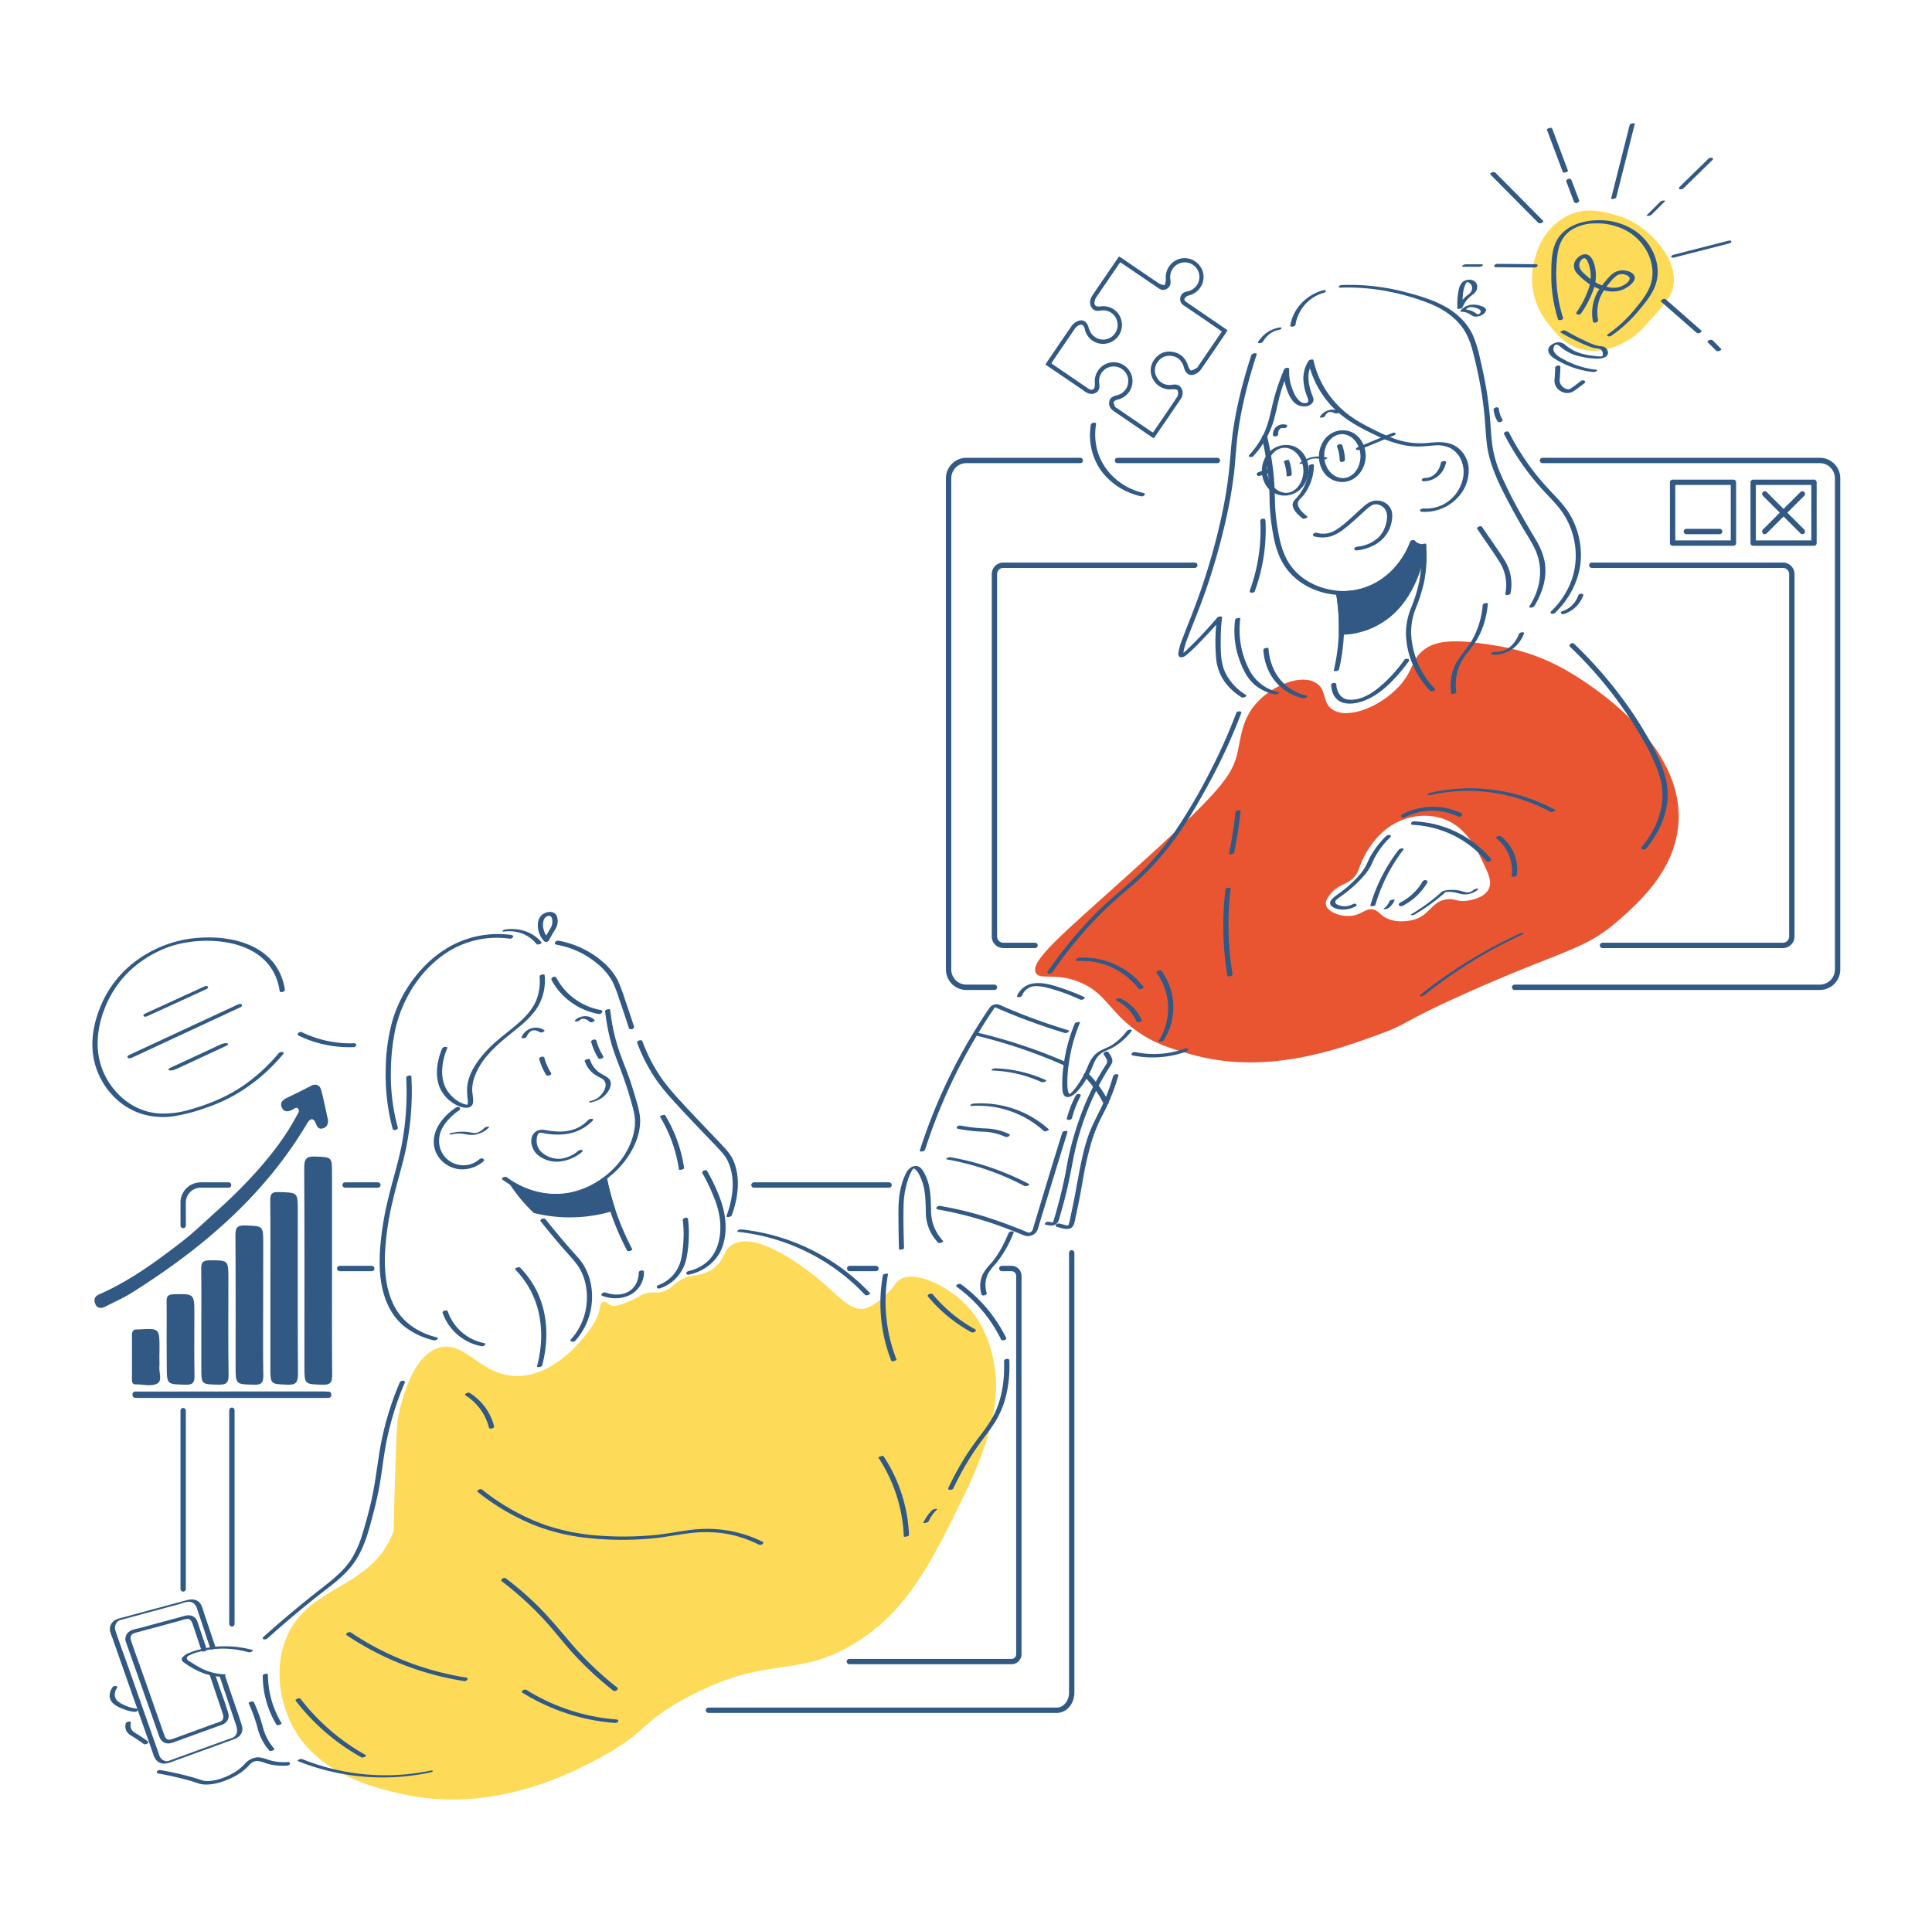 <svg xmlns="http://www.w3.org/2000/svg" viewBox="0 0 1084.5 1080"><defs><style>.cls-1{fill:#fddb58;}.cls-2{fill:#e95531;}.cls-3{fill:#315984;}.cls-4{fill:none;stroke:#315984;stroke-linecap:round;stroke-linejoin:round;stroke-width:3px;}</style></defs><g id="Layer_1" data-name="Layer 1"><path class="cls-1" d="M920.44,127.05A46.28,46.28,0,0,0,905,120.19c-5.7-1.47-13.64-3.51-22.5-.21a31.84,31.84,0,0,0-13.71,10.28,36.89,36.89,0,0,0-6.64,13.07,41.37,41.37,0,0,0-.86,23.36A41.88,41.88,0,0,0,870.09,183c3.75,4.6,8,9.83,15.42,12.43,11.75,4.12,22.76-1.41,25.93-3,6.43-3.23,10.13-7.36,15.43-13.29,7.58-8.48,11.38-12.72,12.43-18.64C941.8,146.39,928.85,132.9,920.44,127.05Z"/><path class="cls-1" d="M246.51,756.57c-13.89,3.94-19.78,25.93-21.85,33.69-1.79,6.7-2,11.32-2.51,27.06-1.43,42.81-1,41.73-1.35,42.59-12.66,34.15-51.29,29.05-61.71,64.28-6.22,21,2.53,39.76,4.5,43.72,14.08,28.3,47,35.84,61.71,39.21,52.56,12,98.66-13.27,113.14-21.21C363.7,972,359.52,967,385.37,953.12c45.53-24.52,60.84-10.28,93.86-30.21,30.24-18.26,43.83-46.17,62.36-84.22,20-41.17,18.23-62.1,16.71-71.36-1.12-6.8-4.24-24.32-18.64-37.28-10-9-26.75-17-34.72-11.57-2.87,2-3.09,4.65-9,9.64-2.56,2.17-6.52,5.51-10.28,6.43-8,2-15-7.1-25.72-16.07-3.08-2.57-33.4-27.88-48.21-20.09-6.55,3.44-4.48,10.42-13.74,15.26-6.89,3.59-10.41,1-17.41,5.93-3.35,2.38-5.13,4.81-9.51,5.81-3.28.74-3.85-.27-7.56.48-3.9.79-3.66,2-10.28,4.66-5.15,2.08-7.71,3.24-10.25,2.29-2.08-.78-3.05-2.39-4.38-2-1.63.52-2,3.56-2.09,4.26C335.17,744.45,321.4,757.72,320,759c-4.57,4-14.17,12.39-27.17,13.43C270.39,774.18,261.74,752.25,246.51,756.57Z"/><path class="cls-2" d="M881.65,377.76c-20.85-12.55-38.41-14.94-51.43-16.71-19.09-2.6-26.08.32-30.21,3.21-8.14,5.68-6,11.76-14.79,21.21-10.57,11.38-28.59,18.65-37.28,12.86-5.9-3.92-3-10.85-9-14.78-8.31-5.44-24.34,1-33.43,10.92-8.46,9.29-8.85,19.43-10.93,28.29-3,12.87-9.23,21.5-61.71,68.79-36.72,33.07-54.9,48-51.43,54.64,2.25,4.33,10.73-.41,24.43,5.14,14.63,5.94,16.46,16,31.5,27,10.42,7.61,19.94,10.35,30.85,13.5,41.32,11.91,80.71-1.91,105.43-10.93,18.3-6.67,11-6.16,48.86-23.14,55-24.63,67-24.19,86.14-41.14,11.33-10,31.13-27.53,33.43-53.36C946.23,416.63,889.81,382.67,881.65,377.76ZM835.8,498.83c-2.44,5.52-10.84,6.65-12.43,6.86-5.56.74-6.18-1.25-10.72-.86-9.37.8-9.78,9.56-20.14,11.79-1.36.29-10,2.16-16.29-2.36-2.15-1.56-2.91-3.09-5.35-3.64-3.88-.88-5.75,2.11-10.5,3.21-6.73,1.57-15.11-1.6-16.07-5.78-.54-2.33,1.3-4.6,2.78-6.43,3.92-4.85,7.9-4.59,12-8.15,3.67-3.18,3.33-5.88,6.22-11.78,1.36-2.8,7.07-13.72,17.78-19.5,2.13-1.15,11.94-6.14,23.79-3.43,15.68,3.58,22.13,17.73,27.43,29.36C836.14,492.16,837.19,495.67,835.8,498.83Z"/><path class="cls-3" d="M708.33,245.67a161.68,161.68,0,0,1,4.35,35.46A107.08,107.08,0,0,0,714,296c.92,6.2,2.17,12.4,5,18.07,8.58,17.53,31.35,24.12,49,17.46,12.24-4.63,21.7-14.85,26.37-27,.62-1.59-2.29-1.66-2.78-.38-4,10.38-11.57,19.36-21.7,24.17a36.21,36.21,0,0,1-20.92,3.1c-10.74-1.5-20.7-7-26.21-16.59-3-5.29-4.45-11.31-5.43-17.27a103.3,103.3,0,0,1-1.62-15.08c-.1-6-.3-12-1-18a171.65,171.65,0,0,0-3.43-19.62c-.33-1.4-3.23-.64-2.9.78Z"/><path class="cls-3" d="M734.64,261.76a26.7,26.7,0,0,1-6.76,17.7c-1.32,1.43-2.65,2.66-2.18,4.76.61,2.81,3.32,5.08,5.4,6.81.72.6,3.39-.52,2.7-1.09-2-1.68-4.81-3.93-5.25-6.73-.36-2.23,2.09-3.74,3.28-5.29A28.13,28.13,0,0,0,737.54,261c0-.75-2.89-.26-2.9.77Z"/><path class="cls-3" d="M737.63,301.1a17.92,17.92,0,0,0,9.42,0,23.14,23.14,0,0,0,7.48-4.2c3-2.33,5.86-4.87,8.67-7.44,1.78-1.62,3.5-3.34,5.41-4.8a8.87,8.87,0,0,1,1.9-1.19,4.36,4.36,0,0,1,1.53-.35,6.51,6.51,0,0,1,5.6,3c1.5,2.54,1,5.91.2,8.59a16.37,16.37,0,0,1-4.26,7.21,20.54,20.54,0,0,1-11.74,5c-.61.06-1.54.44-1.6,1.16s.75,1,1.33.92a25.92,25.92,0,0,0,11.73-4.1,18.62,18.62,0,0,0,8.21-15.59,8,8,0,0,0-4.65-7.4,9.59,9.59,0,0,0-6-.68,11.84,11.84,0,0,0-4.78,2.6c-2.19,1.79-4.22,3.8-6.32,5.7-3.22,2.9-6.52,6-10.25,8.24a13.17,13.17,0,0,1-10.23,1.39,2.07,2.07,0,0,0-2,.55.81.81,0,0,0,.37,1.37Z"/><path class="cls-3" d="M750.54,250.75a24.28,24.28,0,0,1,1.5,7.74c0,.68.7.94,1.32.87s1.62-.43,1.6-1.13a25.51,25.51,0,0,0-1.52-8.25c-.24-.65-1.12-.72-1.7-.55s-1.44.65-1.2,1.32Z"/><path class="cls-3" d="M720.69,259.21a24.81,24.81,0,0,1,1.51,8c0,.51,2.92.07,2.9-.77a24.87,24.87,0,0,0-1.51-8c-.16-.45-1.27-.16-1.57-.07s-1.48.42-1.33.85Z"/><path class="cls-3" d="M703.59,256a50.66,50.66,0,0,0,10.71-17.76c2-5.94,2.88-12.22,4.69-18.22a122.65,122.65,0,0,1,4.56-12.58l-2.82.08a28.24,28.24,0,0,0,1.48,10.75c1,2.85,2.3,6,4.62,8,2.58,2.25,7.58,2.86,9.9-.16,1.15-1.5.28-3.21-.31-4.76a31.29,31.29,0,0,1-1.24-4.14,22.12,22.12,0,0,1-.62-7.33,17.7,17.7,0,0,1,2.61-7.08l-2.81.3a53.62,53.62,0,0,0,16.09,27.79c6.6,6,14.52,10,22.51,13.78A62.11,62.11,0,0,0,788.51,250a43.26,43.26,0,0,0,8.73.66c2.77-.07,5.52-.46,8.29-.6a16.65,16.65,0,0,1,8.28,1.34,13.71,13.71,0,0,1,5.64,5.4,16.83,16.83,0,0,1,1.36,13.27,21.43,21.43,0,0,1-11,13.34,22.2,22.2,0,0,1-10.71,2.07c-.6,0-1.62.21-1.9.83s.24.95.82,1a25.28,25.28,0,0,0,22.29-10.46,21.7,21.7,0,0,0,4-15.07,16,16,0,0,0-7.13-11.23c-5-3.09-10.85-2.32-16.36-1.85A43,43,0,0,1,783,246.4a118.87,118.87,0,0,1-14.69-6.65,77,77,0,0,1-10.65-6.39,52.81,52.81,0,0,1-20.35-31c-.26-1.13-2.44-.31-2.81.31a18.07,18.07,0,0,0-2.88,10.11,29.94,29.94,0,0,0,2,9.57c.46,1.2,1.63,3.37-.26,3.9a4.34,4.34,0,0,1-3.93-1.22c-2.06-1.83-3.26-4.53-4.16-7.08a27.43,27.43,0,0,1-1.61-10.7c.08-1.28-2.47-.73-2.81.08A124.44,124.44,0,0,0,714,228.45c-1.27,5.55-2.47,11-5.1,16.08a50.56,50.56,0,0,1-7.63,10.89c-1.18,1.3,1.63,1.43,2.36.62Z"/><path class="cls-3" d="M799,270.17a12.63,12.63,0,0,0,12.24-8.81,12.19,12.19,0,0,0,.48-1.77c.24-1.24-2.7-.8-2.91.31a11.92,11.92,0,0,1-2,4.69,9.07,9.07,0,0,1-2.9,2.68,7.94,7.94,0,0,1-2.23.87l-.25.05q-.3.06-.6.09l-.54.05c-.07,0-.6,0-.23,0a2.2,2.2,0,0,0-1.91.83c-.32.57.28,1,.83,1Z"/><path class="cls-3" d="M718.13,183.86a17.46,17.46,0,0,0-12,8.31c-.31.54,1,.5,1.21.47a2.27,2.27,0,0,0,1.67-.89c0-.06.09-.15.18-.3l.27-.42c.22-.33.46-.66.71-1a14.71,14.71,0,0,1,2-2.1,13.26,13.26,0,0,1,2.88-1.86c.27-.12.55-.24.83-.34s.42-.16.56-.2l.73-.2.41-.1c.33-.08-.22,0,.12,0,.49-.1,1.52-.31,1.67-.9s-.93-.53-1.21-.47Z"/><path class="cls-3" d="M702.45,199.26c-4.9,15.06-8.88,30.64-10.81,46.37-.72,5.84-1,11.71-1.62,17.56A239.72,239.72,0,0,1,686,288.45a361.67,361.67,0,0,1-12.26,43.81c-1.57,4.55-3.26,9-5,13.52-1.58,4.05-3.21,8.08-4.72,12.16a39.54,39.54,0,0,0-2.54,8.36c-.16,1.22,0,2.61,1.45,2.69s2.54-.86,3.53-1.66a89.77,89.77,0,0,0,7.25-6.95q4.51-4.63,8.82-9.46c1.08-1.21,2.14-2.44,3.2-3.67l-2.63-.1a106,106,0,0,0-.46,22.31A27,27,0,0,0,688,383.52a34.46,34.46,0,0,0,9,8c.85.54,3.51-.69,2.29-1.46a30,30,0,0,1-11.63-12.76c-2.57-5.75-2.43-12.16-2.43-18.33a99.52,99.52,0,0,1,.75-12.2c.14-1.2-2.21-.59-2.63-.1-5.12,6-10.47,11.76-16.13,17.22-.91.88-1.83,1.75-2.79,2.56-.47.4-.86.55-1.32,1a4.34,4.34,0,0,1,1.36-.07,7.36,7.36,0,0,1-.09-1.61,42,42,0,0,1,2.52-8.18c1.45-3.92,3-7.81,4.55-11.71,1.72-4.41,3.4-8.83,5-13.29a367.57,367.57,0,0,0,11.85-41.54,254,254,0,0,0,4.38-25.26c.67-5.75,1-11.54,1.57-17.3,1.59-15.44,5.31-30.74,9.89-45.54.42-1.35.85-2.69,1.28-4,.35-1.06-2.57-.69-2.9.33Z"/><path class="cls-3" d="M717.77,388.57a23.8,23.8,0,0,1-16.08-11.77A48.65,48.65,0,0,1,696,358a49.34,49.34,0,0,1,.21-10.66c.1-.79-2.77-.26-2.86.48a47.76,47.76,0,0,0,1.87,21.14c2,5.91,4.5,11.71,9.42,15.77a25,25,0,0,0,10.79,5.05,3.19,3.19,0,0,0,2-.35c.23-.13,1-.68.33-.82Z"/><path class="cls-3" d="M733.21,390.49a26.59,26.59,0,0,1-17.49-13.28,31.84,31.84,0,0,1-3.65-13.08c-.05-.87-3-.3-2.9.78a31.79,31.79,0,0,0,4.14,14A28,28,0,0,0,731.42,392a2.51,2.51,0,0,0,2.05-.55c.44-.41.34-.83-.26-1Z"/><path class="cls-3" d="M707.47,292.4a98.86,98.86,0,0,1-5.9,39.08c-.59,1.61,2.32,1.69,2.79.4a100.39,100.39,0,0,0,6-39.67c-.08-1.58-3-1.19-2.94.19Z"/><path class="cls-3" d="M727.18,182.4a22.72,22.72,0,0,1,7-13.09,22,22,0,0,1,5.24-3.54,20.46,20.46,0,0,1,3.58-1.36c.42-.12,1.42-.51,1.26-1.11s-1.25-.44-1.64-.33c-9.33,2.63-16.71,10.11-18.33,19.8-.19,1.1,2.73.61,2.89-.37Z"/><path class="cls-3" d="M752.3,161.49a117.89,117.89,0,0,1,28.17,2.38A128.24,128.24,0,0,1,803,170.6c7.85,3.24,15.08,8.27,19.48,15.71a41.31,41.31,0,0,1,4,10.07c1.35,4.88,2.45,9.83,3.47,14.79a207.65,207.65,0,0,1,3.38,22.46c.46,5,.66,10,1.22,15,1.38,12.34,7,23.32,12.71,34.17q3.63,6.85,7.54,13.55c2.35,4,5,7.93,6.94,12.16,4.07,8.77,3.47,18.46-.6,27.11a46,46,0,0,1-2.68,4.86c-.64,1,2.22.68,2.67,0,4.73-7.52,7.52-16.38,5.91-25.3a38.17,38.17,0,0,0-5.15-12.53c-2.65-4.49-5.35-9-7.89-13.5a248.72,248.72,0,0,1-11.87-23.58,61.61,61.61,0,0,1-4.29-14.69c-.73-4.72-.94-9.5-1.3-14.26a205.13,205.13,0,0,0-2.66-20.81c-.9-5-2-9.91-3.14-14.81A71.17,71.17,0,0,0,827,188.66c-3.28-7.41-9.38-13.12-16.45-16.92-7.28-3.91-15.49-6.16-23.46-8.19A119.45,119.45,0,0,0,761.5,160c-2.68-.08-5.35-.07-8,0-.56,0-1.63.2-1.92.76s.25.73.75.72Z"/><path class="cls-3" d="M837.82,367.55a17.55,17.55,0,0,0,13.25-5,19.53,19.53,0,0,0,4.45-7c.22-.61-.93-.61-1.24-.57-.58.07-1.43.34-1.66.95a17.83,17.83,0,0,1-3.52,5.85A12.64,12.64,0,0,1,839,366a2.34,2.34,0,0,0-1.92.78c-.35.58.3.78.77.8Z"/><path class="cls-3" d="M817.5,388.58a29.09,29.09,0,0,1,.6-11.53,28.33,28.33,0,0,1,5-9.78,89.78,89.78,0,0,0,5.8-7.92,41.82,41.82,0,0,0,3.62-7.76,54.56,54.56,0,0,0,2.69-12.84c0-.39-2.82-.1-2.9.78a48.26,48.26,0,0,1-6,19.88c-3.46,5.93-8.77,10.52-10.83,17.25a29.75,29.75,0,0,0-.89,12.69c.08.58,3,0,2.9-.77Z"/><path class="cls-3" d="M829.27,297c4.12,6.14,8.44,12.16,12.43,18.39A24.38,24.38,0,0,1,845,333.32c-.23,1.27,2.71.83,2.91-.3a25.37,25.37,0,0,0-3.26-18.36c-4-6.41-8.5-12.57-12.72-18.85-.62-.93-3.42.09-2.67,1.2Z"/><path class="cls-3" d="M844.39,243.85a145.32,145.32,0,0,0,14.28,22.49c2.48,3.2,5.12,6.28,7.86,9.26s5.56,5.81,8.14,8.9c9.82,11.79,12.7,28.81,6.8,43.05a46.63,46.63,0,0,1-10.82,15.7.75.75,0,0,0,.34,1.29,2.09,2.09,0,0,0,2-.55c9-8.67,14.86-20.88,14.41-33.54a44.81,44.81,0,0,0-7.7-24,83.2,83.2,0,0,0-7.59-8.87c-3.09-3.28-6.13-6.6-9-10.09a144.84,144.84,0,0,1-16.14-24.84c-.54-1.05-3.33-.05-2.66,1.24Z"/><path class="cls-3" d="M886,334.18a15.84,15.84,0,0,1-2.61,4.63,13.4,13.4,0,0,1-2.78,2.54,12.54,12.54,0,0,1-1.69,1q-.42.19-.84.36l-.4.16c.32-.12-.19.06-.25.08-.5.16-1.39.59-1.21,1.27s1.2.64,1.68.49A17.08,17.08,0,0,0,888.7,334.4c.54-1.47-2.34-1.28-2.74-.22Z"/><path class="cls-3" d="M838.43,230.12a14.58,14.58,0,0,0,2.25,6.5,1.19,1.19,0,0,0,.81.38,2.12,2.12,0,0,0,1.14-.21c.53-.27,1.1-.81.71-1.42a12.17,12.17,0,0,1-1.39-3,14.69,14.69,0,0,1-.63-3.07c0-.26-.39-.47-.6-.54a1.93,1.93,0,0,0-1.09,0c-.63.18-1.27.6-1.2,1.32Z"/><path class="cls-3" d="M797.62,306.13a76.82,76.82,0,0,1-.8,19.57A83.46,83.46,0,0,1,792,341.53,37.8,37.8,0,0,0,789.21,355a45.89,45.89,0,0,0,3.83,18.1A49,49,0,0,0,802.93,388c.5.52,3.15-.54,2.73-1a47.93,47.93,0,0,1-13.53-31.16,35.85,35.85,0,0,1,2.47-14,94.9,94.9,0,0,0,4.8-15.09,77.13,77.13,0,0,0,1.12-21.34c0-.5-3,0-2.9.78Z"/><path class="cls-3" d="M750,333.23a108.2,108.2,0,0,1-1.26,43c-.24,1,2.67.58,2.9-.38a109.26,109.26,0,0,0,1.25-43.45c-.16-.94-3.07-.26-2.89.78Z"/><path class="cls-3" d="M747.22,384.6c.19,3.87,1.75,7.7,5.45,9.44s8.63.9,12.38-.41c8-2.78,14.53-8.93,20-15.17q3-3.45,5.71-7.16c1.07-1.5-1.65-1.95-2.43-.87a85.73,85.73,0,0,1-11.36,13c-5.23,4.81-12.16,9.88-19.68,9.39-4.55-.29-6.94-4.22-7.15-8.44-.07-1.53-3-1.08-2.93.22Z"/><path class="cls-3" d="M881.37,363.15a233.25,233.25,0,0,1,39.34,49.42c4.43,7.5,8.58,15.38,11,23.8a35.49,35.49,0,0,1,1.47,12.29c-.76,10-5.26,19.17-11.58,26.79-1.18,1.43,1.56,2,2.45.94,8.78-10.57,14.32-24.54,11.2-38.28-1.8-7.92-5.45-15.41-9.35-22.48a215.94,215.94,0,0,0-16-24.53,243.25,243.25,0,0,0-26.32-29.69c-1-1-3.46.55-2.22,1.74Z"/><path class="cls-3" d="M590.79,545.72a243,243,0,0,1,22.38-27.81q6.12-6.56,12.81-12.54c3.41-3.05,6.95-6,10.39-9a155.28,155.28,0,0,0,23.28-25.65c7.62-10.5,14.12-21.89,20.24-33.31a314,314,0,0,0,16.84-37c.56-1.45-2.33-1.26-2.73-.21a314,314,0,0,1-14.44,32.42,319.22,319.22,0,0,1-19.89,34A152.74,152.74,0,0,1,636,493.91c-7.49,6.75-15.31,13-22.35,20.29a243.43,243.43,0,0,0-25.62,31.32c-.41.59.36,1,.84,1.05a2.12,2.12,0,0,0,1.9-.85Z"/><path class="cls-3" d="M803.15,446.29a96.9,96.9,0,0,1,57,4.73,103,103,0,0,1,10.32,4.83c.71.38,3.39-.71,2.34-1.28a100.53,100.53,0,0,0-54.37-11.78,105.57,105.57,0,0,0-15.63,2.3c-.36.08-1.43.46-1.29,1s1.29.28,1.61.21Z"/><path class="cls-3" d="M788.52,458.88a33.94,33.94,0,0,1,30.06-.44c1.22.57,3.33-1.19,1.66-2a37.53,37.53,0,0,0-33,.68c-1.76.9-.19,2.5,1.29,1.74Z"/><path class="cls-3" d="M839.7,470.47a23.15,23.15,0,0,1,8.88,21.36c-.12.86,2.76.33,2.87-.46a23.65,23.65,0,0,0-9-21.94c-.69-.53-3.28.61-2.71,1Z"/><path class="cls-3" d="M793,463.09a57.7,57.7,0,0,1,36,14.81,59.65,59.65,0,0,1,5.36,5.54c.78.92,3.55-.19,2.67-1.23a60,60,0,0,0-33-19.78,61.85,61.85,0,0,0-10-1.29,2,2,0,0,0-1.89.85c-.28.62.24,1.07.85,1.1Z"/><path class="cls-3" d="M778.11,469.36A49.43,49.43,0,0,0,769,481.28c-.81,1.56-1.43,3.2-2.25,4.76a29.34,29.34,0,0,1-4,5.57,65.72,65.72,0,0,1-9.35,8.68c-1.5,1.15-3.08,2.17-4.54,3.37-1.3,1.07-3.11,2.89-1.77,4.62s4.38,2.28,6.35,2.36a14.81,14.81,0,0,0,7.29-1.69c1.78-.89.17-2.09-1.2-1.4a9.94,9.94,0,0,1-5.9,1.18c-1.15-.17-4.16-.78-4.09-2.36,0-.86,1.12-1.62,1.72-2.1,1.05-.84,2.18-1.58,3.26-2.38.79-.58,1.55-1.19,2.31-1.81a64.56,64.56,0,0,0,9.09-8.79,30.08,30.08,0,0,0,3.52-5.08c.68-1.29,1.21-2.66,1.85-4A46.1,46.1,0,0,1,780.47,470a.66.66,0,0,0-.31-1.18,2.21,2.21,0,0,0-2,.55Z"/><path class="cls-3" d="M772.1,507.9A93.57,93.57,0,0,1,787.81,477c.4-.53-.36-.68-.75-.69a2.67,2.67,0,0,0-1.92.75,95,95,0,0,0-15.92,31.26c-.25.84,2.62.44,2.88-.43Z"/><path class="cls-3" d="M779.38,509.8a10,10,0,0,0,3.48-4.48c.18-.45-1-.25-1.14-.21a4.73,4.73,0,0,0-1.11.33c-.18.09-.52.22-.6.42a9.32,9.32,0,0,1-1.5,2.59l-.24.28c.05-.05,0,0,0,0l-.15.15a6.25,6.25,0,0,1-.45.44,10.22,10.22,0,0,1-.88.72c-.12.08-.2.24-.06.34a1.3,1.3,0,0,0,.73.06,4.1,4.1,0,0,0,1.94-.67Z"/><path class="cls-3" d="M787.34,508.54a33.69,33.69,0,0,0,13.89-13.11c.38-.64-.33-1.22-.9-1.3a1.86,1.86,0,0,0-1.88.91A30.36,30.36,0,0,1,786,506.71c-.55.28-1.1,1-.67,1.57a1.64,1.64,0,0,0,2,.26Z"/><path class="cls-3" d="M794.43,513.22A111.21,111.21,0,0,0,812,500.35l-1.59.62a17.5,17.5,0,0,1,5.5-.09c1.63.24,3.17.84,4.78,1.13a11.28,11.28,0,0,0,9.08-2.71c.5-.42-.44-.42-.66-.4a3.63,3.63,0,0,0-1.94.67,4.68,4.68,0,0,1-4.25,1.35c-1.46-.29-2.86-.82-4.33-1.06a20.5,20.5,0,0,0-3.91-.25,12.82,12.82,0,0,0-4.81.73,8.92,8.92,0,0,0-1.86,1.51l-2.17,1.84c-1.5,1.23-3,2.42-4.58,3.57-2.9,2.14-5.92,4.12-9,6-.5.29-.34.49.15.55a3.74,3.74,0,0,0,2-.55Z"/><path class="cls-3" d="M799.49,558.71A267.51,267.51,0,0,1,843,530.32q5.81-3,11.74-5.75c.39-.18.84-.52.34-.81s-1.59.15-2,.36a271.63,271.63,0,0,0-44.24,25.67q-5.93,4.23-11.6,8.77c-.45.36-.35.59.19.7a3.2,3.2,0,0,0,2-.55Z"/><path class="cls-3" d="M691.91,547.19a173.15,173.15,0,0,1-1.11-48.7c0-.26-2.81-.05-2.9.77A173.21,173.21,0,0,0,689,548c.08.5,3-.13,2.89-.78Z"/><path class="cls-3" d="M692.74,478.76a217,217,0,0,0,3.65-23.66c.05-.46-2.8-.14-2.89.78a216.42,216.42,0,0,1-3.63,23.36c-.15.74,2.71.29,2.87-.48Z"/><path class="cls-3" d="M649.18,546.06a34,34,0,0,1,1.33,38.12c-.64,1,2.22.64,2.66-.06a34.57,34.57,0,0,0,2-33.8,36.65,36.65,0,0,0-3.25-5.33c-.5-.67-3.3.28-2.71,1.07Z"/><path class="cls-3" d="M635.68,592.51a56,56,0,0,0,30-2.07c.49-.18,1.39-.58,1.21-1.26s-1.21-.66-1.68-.49a51.82,51.82,0,0,1-27.83,2,2.22,2.22,0,0,0-2,.55c-.4.44-.34,1.1.33,1.24Z"/><path class="cls-3" d="M605.2,539.51a40.1,40.1,0,0,1,33.92,15.56c.67.87,3.46-.17,2.68-1.18a42.52,42.52,0,0,0-36.25-16.16c-1.5.1-2.35,1.91-.35,1.78Z"/><path class="cls-3" d="M626.21,561.49a23.74,23.74,0,0,1,11.86,12.23c.27.63,3.09-.33,2.9-.78a24.11,24.11,0,0,0-12-12.4,2.8,2.8,0,0,0-1.86.2c-.11,0-1.29.56-.88.75Z"/><path class="cls-3" d="M573.8,558.78a8,8,0,0,1,7-5.12,23.89,23.89,0,0,1,6.93.84,99.08,99.08,0,0,1,14.76,5c1.27.53,2.54,1.07,3.79,1.64a2.3,2.3,0,0,0,2.05-.26c.38-.24.89-.86.25-1.16-3.79-1.73-7.68-3.26-11.62-4.62-5.34-1.83-11.44-3.92-17.17-2.94a11.57,11.57,0,0,0-8.89,7c-.27.62,1,.67,1.25.64a2,2,0,0,0,1.65-1Z"/><path class="cls-3" d="M603.37,574.52a89.51,89.51,0,0,0-6.08,21.84,73.27,73.27,0,0,0-1,13.94c.08,1.56.11,4.13,1.56,5.14,2.08,1.46,5-.86,6.43-2.27a40.47,40.47,0,0,0,6.34-8.9,52.37,52.37,0,0,0,2.63-5.44,25.93,25.93,0,0,1,2.25-4.69,11.12,11.12,0,0,1,4.31-3.77c1.87-.89,3.79-1.61,5.58-2.68a35.72,35.72,0,0,0,9.86-8.92c.41-.54-.36-.71-.75-.71a2.63,2.63,0,0,0-1.92.75,32.91,32.91,0,0,1-8.47,7.92c-2.74,1.7-6,2.51-8.53,4.54s-3.89,4.81-5.14,7.81a53.6,53.6,0,0,1-5.36,9.84,31.91,31.91,0,0,1-3.16,4,13.76,13.76,0,0,1-1.39,1.25c-.75.57,0,0,0,.2,0-.1-.42-.38-.51-.51a3.89,3.89,0,0,1-.41-1,13.52,13.52,0,0,1-.44-3,68.54,68.54,0,0,1,.92-13.49,89.35,89.35,0,0,1,6.13-22.17c.31-.76-2.52-.45-2.89.42Z"/><path class="cls-3" d="M519.21,645.65a308.64,308.64,0,0,1,19.59-47.23q5.87-11.35,12.65-22.2,3-4.86,6.27-9.61c.18-.26.41-.8.69-1s.84.17,1.24.35l3.3,1.41c2.17.92,4.36,1.82,6.55,2.7q13.92,5.55,28.27,9.88c.94.29,3.4-1.1,1.77-1.59q-13.59-4.11-26.81-9.34c-2.28-.91-4.55-1.83-6.81-2.78l-3.31-1.42a9.2,9.2,0,0,0-2.78-1,4.87,4.87,0,0,0-4.48,2.15c-1.13,1.62-2.21,3.27-3.28,4.91a309.86,309.86,0,0,0-25.69,48q-5.65,13.26-10.06,27c-.33,1,2.58.64,2.89-.35Z"/><path class="cls-3" d="M526.48,679a213.48,213.48,0,0,1,40.75,11.54c1.79.69,3.57,1.39,5.34,2.12,1.54.62,3,1.4,4.72,1.3a6.25,6.25,0,0,0,3.92-1.7c1.22-1.2,1.54-2.84,2-4.42q3.71-12.24,7.45-24.46,4.23-13.85,8.51-27.67c.38-1.25-2.57-.91-2.93.26Q589,659.31,582,682.68c-.52,1.73-1.05,3.46-1.57,5.19-.42,1.37-.69,3.68-2.4,4.07a3.23,3.23,0,0,1-1.92-.39l-2.66-1.09c-1.61-.65-3.22-1.29-4.85-1.91-5.41-2.07-10.87-4-16.4-5.73A196.14,196.14,0,0,0,527.52,677c-1.34-.23-3,1.64-1,2Z"/><path class="cls-3" d="M603.86,615.06a58.29,58.29,0,0,0-5,12.85c-.18.68.85.87,1.3.83a1.76,1.76,0,0,0,1.62-1.1,55.9,55.9,0,0,1,4.81-12.35c.33-.62-.3-1-.85-1.09a2,2,0,0,0-1.9.86Z"/><path class="cls-3" d="M587.16,687.66c2,.36,3.83.81,5.6-.4,1.44-1,1.71-2.76,2.17-4.32q1.71-5.82,3.19-11.69c1.7-6.78,3-13.61,4.31-20.46a154.76,154.76,0,0,1,11.51-35.54c1.85-4,3.89-7.83,6.09-11.61.66-1.12,1.33-2.24,2-3.34a28.73,28.73,0,0,0,2.09-3.38c1-2.3-.74-4.26-1.88-6.14-.59-.95-3.39.05-2.68,1.2a25.38,25.38,0,0,1,1.71,2.81,2.89,2.89,0,0,1-.42,2.88c-1.21,1.91-2.42,3.82-3.56,5.78q-2.85,4.88-5.3,10c-1.79,3.69-3.37,7.46-4.82,11.3a179.16,179.16,0,0,0-6.69,21.87c-1.28,5.39-2.06,10.88-3.25,16.29Q595.7,670,593.79,677c-.51,1.87-1,3.75-1.58,5.62-.25.84-.49,1.68-.75,2.52-.11.34-.23,1-.62,1.11s-1.45-.21-2-.3a2.27,2.27,0,0,0-2,.55c-.39.43-.34,1.08.33,1.2Z"/><path class="cls-3" d="M593.18,688.72c2.91.77,7.5,2.73,9.43-.85a16.91,16.91,0,0,0,1.1-4.29c.42-1.85.81-3.69,1.2-5.54,1.25-5.95,2.28-11.92,3.34-17.9s2.43-11.74,4-17.51a88.11,88.11,0,0,1,7-17.3,115,115,0,0,0,8.52-21.49c.36-1.24-2.59-.88-2.92.28a109.76,109.76,0,0,1-7.17,18.68c-2.56,5.16-5.22,10.17-7.06,15.66-3.41,10.22-5,20.87-7,31.42-.77,4.09-1.61,8.17-2.49,12.24-.36,1.65-.65,3.35-1.12,5-.35,1.21-.86,1-1.9.68l-3.27-.86a2.15,2.15,0,0,0-2,.54.73.73,0,0,0,.33,1.27Z"/><path class="cls-3" d="M546.62,581.08a290.19,290.19,0,0,1,50.76,17.07c.75.34,3.41-.81,2.33-1.29a292.06,292.06,0,0,0-51.28-17.19c-.8-.19-3.37,1.05-1.81,1.41Z"/><path class="cls-3" d="M557,601a73,73,0,0,1,27.56,6.47,2.64,2.64,0,0,0,1.87-.14c.12,0,1.33-.65.85-.86a74.86,74.86,0,0,0-28.41-6.69,3.28,3.28,0,0,0-2,.55c-.38.32-.46.65.18.67Z"/><path class="cls-3" d="M545.43,620.87A55.11,55.11,0,0,1,586,635c.63.56,3.28-.54,2.72-1a57.06,57.06,0,0,0-42-14.42c-.54,0-1.63.2-1.93.73s.26.63.72.59Z"/><path class="cls-3" d="M537.61,633.67a82.19,82.19,0,0,0,13.89,1.66,32.57,32.57,0,0,1,12.71,2.85,2.17,2.17,0,0,0,2.06-.23c.39-.27.87-1,.22-1.28a33.9,33.9,0,0,0-12.86-3.13,87.93,87.93,0,0,1-14.29-1.6,2.29,2.29,0,0,0-2.05.55c-.4.44-.33,1,.32,1.18Z"/><path class="cls-3" d="M531.42,650.89A148.82,148.82,0,0,1,575,665.79a2.51,2.51,0,0,0,1.88-.13c.14,0,1.33-.63.85-.89a150.82,150.82,0,0,0-44-15.06,3.41,3.41,0,0,0-2,.35c-.22.12-1,.71-.33.83Z"/><path class="cls-3" d="M721.91,238.45a6,6,0,0,0-5.65,1.33,5.6,5.6,0,0,0-1.7,4.31.81.81,0,0,0,.35.71,1.59,1.59,0,0,0,1,.21,2.09,2.09,0,0,0,1.09-.4c.22-.17.53-.45.52-.75a5.55,5.55,0,0,1,0-1,4.35,4.35,0,0,1,.1-.52,1.6,1.6,0,0,1,0-.21c.07-.25-.08.23,0,0a5.69,5.69,0,0,1,.38-.83.87.87,0,0,0,.11-.18c-.11.16-.12.19,0,.08l.06-.08a3.11,3.11,0,0,1,.29-.33l.15-.15c-.29.29-.13.12,0,.06s.25-.18.38-.27c-.35.25-.19.11-.08.05l.21-.1c.28-.13-.34.1,0,0a1.11,1.11,0,0,1,.3-.08l-.22,0,.17,0,.24,0h-.06a1.27,1.27,0,0,1,.28,0l.37,0c.26.05-.1,0-.13,0a.53.53,0,0,1,.16,0,2.05,2.05,0,0,0,1.1,0,2,2,0,0,0,.95-.56.89.89,0,0,0,.24-.8.9.9,0,0,0-.61-.56Z"/><path class="cls-3" d="M743.78,233.48a4.43,4.43,0,0,1,.78-1.12,3.71,3.71,0,0,1,.76-.69l.3-.2.17-.09c.22-.12-.06,0,.09,0l.21-.08c-.11,0-.12,0,0,0s.33-.07.12,0c0,0,.44-.06.19,0a3.39,3.39,0,0,1,.54,0,4.62,4.62,0,0,1,1.11.2,7,7,0,0,1,.91.33c.1,0-.1-.05,0,0l.14.07.18.1a2.38,2.38,0,0,0,1.88-.11c.15-.06,1.32-.63.84-.91a8.33,8.33,0,0,0-11.1,3.08c-.27.5,1,.4,1.18.37.54-.1,1.4-.3,1.69-.84Z"/><path class="cls-3" d="M731.66,264.4c-.06,4.62-2.32,9.82-6.81,11.7-4.29,1.8-8.9-.84-11.29-4.42a14.78,14.78,0,0,1-.89-14.34c2-4.12,6.2-7,10.85-5.57,5.31,1.7,8.07,7.37,8.14,12.63,0,.86,2.91.32,2.89-.77-.06-5.61-3.17-11.36-8.7-13.22a13.26,13.26,0,0,0-14.61,4.83,15.55,15.55,0,0,0-.92,16.69,12.31,12.31,0,0,0,13.81,5.92c6.49-1.63,10.35-7.77,10.42-14.22C734.56,262.79,731.67,263.31,731.66,264.4Z"/><path class="cls-3" d="M763.69,256.18c-.05,4.63-2.16,9.54-6.59,11.53-4.2,1.9-8.81-.22-11.32-3.79a14.31,14.31,0,0,1-1.11-14.14c1.93-4,6.11-6.93,10.67-5.78,5.34,1.34,8.29,7,8.35,12.18,0,1.57,3,1.17,2.94-.19-.06-5.7-3-11.43-8.47-13.63a12.73,12.73,0,0,0-14.74,4.51,16,16,0,0,0-1.24,16.8,12.6,12.6,0,0,0,13.8,6.67c6.55-1.44,10.58-7.93,10.65-14.35C766.65,254.42,763.71,254.81,763.69,256.18Z"/><path class="cls-3" d="M732.15,259.77a10,10,0,0,1,5.43-2.35,13.12,13.12,0,0,1,4.94.57,3.4,3.4,0,0,0,2-.38c.28-.13,1-.51.37-.69A17.15,17.15,0,0,0,729.54,260c-.51.41.45.43.66.41a3.88,3.88,0,0,0,1.95-.68Z"/><path class="cls-3" d="M763.2,252.43q9.66-4.05,19.38-8c.43-.17,1.15-.7.76-1.22s-1.47-.25-1.93-.06q-9.72,3.93-19.38,8c-.43.18-1.16.69-.76,1.22s1.46.25,1.93.06Z"/><path class="cls-3" d="M712.82,263l-6.2,2a2,2,0,0,0-.94.59,1,1,0,0,0-.22.87,1.37,1.37,0,0,0,1.74.67l6.19-2a1.91,1.91,0,0,0,.94-.59,1,1,0,0,0,.22-.86,1.37,1.37,0,0,0-1.73-.68Z"/><path class="cls-3" d="M507.46,700.58c-.22-7.85-.45-15.74-.25-23.59A48.88,48.88,0,0,1,510,661.37a23.08,23.08,0,0,1,1.74-3.9,6.83,6.83,0,0,1,1.06-1.45c.24-.24.83-.52.09-.32s-.09.17.28.38c2,1.18,3.12,3.93,4,6,2.31,5.51,2.38,11.74,2.52,17.63a24.75,24.75,0,0,0,7,18c.47.55,3.18-.46,2.73-1a24.58,24.58,0,0,1-6.79-17.52c-.16-6.26-.22-12.79-2.83-18.6-.9-2-2.23-5-4.49-5.79-2.54-.88-5.05,1-6.3,3.07a32.41,32.41,0,0,0-3.06,7.92,41.69,41.69,0,0,0-1.38,8.06c-.32,4.29-.25,8.61-.21,12.91q.06,7.31.27,14.61c0,.51,2.92.06,2.9-.77Z"/><path class="cls-3" d="M553.92,726.05a14.63,14.63,0,0,1,.88-11.31,36.46,36.46,0,0,1,4.38-5.53A65.24,65.24,0,0,0,569,692c.26-.63-.94-.71-1.27-.68a1.9,1.9,0,0,0-1.63,1c-2.54,6.14-5.68,12.27-10.11,17.29a24.54,24.54,0,0,0-4.51,6.18,15.84,15.84,0,0,0-.5,11c.32,1.06,3.21.28,2.9-.78Z"/><path class="cls-3" d="M414.41,691.59a115.23,115.23,0,0,1,60.95,25.76A118.06,118.06,0,0,1,485.62,727c.6.64,3.34-.4,2.71-1.07A116.64,116.64,0,0,0,431.91,693a119.16,119.16,0,0,0-15.68-2.78,2.83,2.83,0,0,0-2.05.55c-.4.36-.4.78.23.85Z"/><path class="cls-3" d="M495.6,715.91a88.6,88.6,0,0,0,4.76,48.14c.24.62,3.09-.3,2.9-.77a88.55,88.55,0,0,1-4.76-48.15c0-.21-2.74-.06-2.9.78Z"/><path class="cls-3" d="M537.05,722.42A80.47,80.47,0,0,1,561.94,752c.52,1.06,3.36.16,2.9-.78a82.16,82.16,0,0,0-25.5-30.3c-.83-.6-3.48.61-2.29,1.48Z"/><path class="cls-3" d="M520.91,727.89a84.2,84.2,0,0,0,24.27,20,2.08,2.08,0,0,0,2.07-.22c.42-.3.83-1,.2-1.34a82.6,82.6,0,0,1-23.87-19.7c-.75-.91-3.53.18-2.67,1.22Z"/><path class="cls-3" d="M563.6,764.07c.39,10.57-1.07,21.37-6,30.84a71,71,0,0,1-6.52,9.86c-3.1,4.11-6.14,8.24-8.9,12.58a160.29,160.29,0,0,0-9.83,18c-.68,1.45,2.24,1.39,2.76.28A162.74,162.74,0,0,1,553,806.24a86.08,86.08,0,0,0,6.83-10,52.91,52.91,0,0,0,4.74-12,70.26,70.26,0,0,0,2-20.43c0-1.46-3-1-2.93.25Z"/><path class="cls-3" d="M493.08,818.35a86.89,86.89,0,0,1,14.28,44.23c0,.46,2.93,0,2.9-.78A86.86,86.86,0,0,0,496,817.58c-.46-.69-3.11.46-2.9.77Z"/><path class="cls-3" d="M523.32,847.78a24.62,24.62,0,0,0-5,7c-.2.43,1,.23,1.14.2a5.38,5.38,0,0,0,1.1-.34c.19-.09.51-.2.61-.4a23.5,23.5,0,0,1,4.77-6.78c.44-.43-.4-.41-.65-.38a4.78,4.78,0,0,0-1.13.27,2.24,2.24,0,0,0-.82.4Z"/><path class="cls-3" d="M261.34,783.41a30,30,0,0,1,13.14,18.15c.26,1,3.16.27,2.9-.78A31.14,31.14,0,0,0,263.64,782c-.82-.52-3.49.68-2.3,1.42Z"/><path class="cls-3" d="M268.35,837.76a128.11,128.11,0,0,0,32,18.65,114.86,114.86,0,0,0,29.19,7,181.58,181.58,0,0,0,35.2.41c7-.56,13.78-1.94,20.7-2.85a74.76,74.76,0,0,1,20.43-.18,65.75,65.75,0,0,1,20,6.35,2.17,2.17,0,0,0,2.06-.23c.4-.28.86-1,.21-1.29a69.78,69.78,0,0,0-35.85-7.13c-7.9.52-15.62,2.34-23.49,3.17a181.64,181.64,0,0,1-31.2.55,120.2,120.2,0,0,1-31.56-6.06,123.88,123.88,0,0,1-35.48-19.92c-.85-.66-3.48.57-2.28,1.52Z"/><path class="cls-3" d="M150.14,919.83q13.8-12.44,28.4-24c7-5.5,14.45-10.63,19.76-17.88,6.36-8.66,8.9-19.36,11.57-29.59q2.38-9.1,3.84-18.42c.81-5.14,1.45-10.3,2.29-15.44a168.06,168.06,0,0,1,11.2-38.27c.61-1.44-2.3-1.29-2.75-.23a169.53,169.53,0,0,0-10.58,34.32c-2,10.69-3,21.53-5.41,32.16-1.46,6.42-3.19,12.82-5.15,19.11a56.55,56.55,0,0,1-5.71,13.13c-4.58,7.36-11.3,12.42-18,17.68q-16.37,12.79-31.82,26.67a.72.72,0,0,0,.34,1.26,2.17,2.17,0,0,0,2-.55Z"/><path class="cls-3" d="M281.82,887.88a183.33,183.33,0,0,1,25.42,23.45c3.52,3.95,6.83,8.09,10.25,12.12a181.15,181.15,0,0,0,12.67,13.47q6.69,6.42,14,12.17c1.09.85,3.57-.68,2.22-1.75A180.72,180.72,0,0,1,321,923.11c-6.78-7.88-13.26-15.91-20.77-23.13A188.54,188.54,0,0,0,284,886.14c-1.1-.84-3.58.7-2.21,1.74Z"/><path class="cls-3" d="M293.27,950.31A114.94,114.94,0,0,0,334.68,966c3.45.59,6.93,1,10.42,1.29a2,2,0,0,0,1.9-.86c.28-.63-.26-1-.85-1.08a112,112,0,0,1-40.95-11.22c-3.31-1.64-6.53-3.45-9.67-5.4-1-.6-3.58.76-2.26,1.58Z"/><path class="cls-3" d="M194.75,918.13a163.6,163.6,0,0,0,52.67,23.06q6.53,1.56,13.15,2.6c1.34.21,3-1.67,1-2a161.88,161.88,0,0,1-51.4-17.31c-4.53-2.45-8.93-5.12-13.21-8-1-.66-3.57.71-2.25,1.59Z"/><path class="cls-3" d="M167.26,988.72a128,128,0,0,0,60.29,8.53,134.49,134.49,0,0,0,13.68-2.11c.33-.07,1.69-.33,1.7-.8s-.84-.37-1.17-.31a124.68,124.68,0,0,1-58.21-1.76,128.6,128.6,0,0,1-13.92-4.69,3,3,0,0,0-2,.36c-.32.16-.93.54-.34.78Z"/><path class="cls-3" d="M166,954.84a120.34,120.34,0,0,0,36.85,31.75c.78.43,3.46-.72,2.32-1.36a119.32,119.32,0,0,1-36.48-31.51c-.57-.73-3.36.25-2.69,1.12Z"/><path class="cls-3" d="M147.49,940.77a53.38,53.38,0,0,0,7.66,27.43c.52.86,3.27-.16,2.89-.78A53.44,53.44,0,0,1,150.39,940c0-.73-2.9-.24-2.9.78Z"/><path class="cls-3" d="M139.66,956.44a88,88,0,0,1,5.05,14.18,30.09,30.09,0,0,0,6.43,12.13c.68.76,3.45-.29,2.69-1.14a29.48,29.48,0,0,1-6.31-12.11,85.21,85.21,0,0,0-5-13.84c-.47-1-3.31-.11-2.89.78Z"/><path class="cls-3" d="M88.9,995.67a186,186,0,0,1,18.21,4.17c2.26.66,4.55,1.72,6.91,1.95,4.9.47,10.14-1.1,14.57-3a36.32,36.32,0,0,0,7.74-4.51,25.6,25.6,0,0,0,2.75-2.45,14.58,14.58,0,0,1,2.48-2.36c3-1.94,6.31.18,9.36.94a34.5,34.5,0,0,0,10.38.83c1.59-.1,2.28-2.12.29-2a29.75,29.75,0,0,1-9.26-.77c-2.77-.72-5.39-2.12-8.32-1.82a10.71,10.71,0,0,0-6.79,3.82,25.49,25.49,0,0,1-6.1,4.83c-4.53,2.65-10.18,4.79-15.51,4.56a6.13,6.13,0,0,1-2.23-.41c-1.28-.39-2.53-.83-3.81-1.21a183.15,183.15,0,0,0-19.64-4.52c-1.35-.25-3,1.63-1,2Z"/><path class="cls-3" d="M141.72,926.32A57.75,57.75,0,0,0,112.3,926a37.57,37.57,0,0,0-6.21,2,8.72,8.72,0,0,0-3.75,2.59c-.71,1.06-.22,1.87.68,2.6a43.46,43.46,0,0,0,5.6,3.56,34.23,34.23,0,0,0,15.71,4.61,3,3,0,0,0,2-.55c.36-.34.45-.78-.22-.81a32,32,0,0,1-12.84-3.23,62.52,62.52,0,0,1-5.43-3.17c-.77-.49-2.89-1.44-3-2.52s1.31-1.68,2-2a24.81,24.81,0,0,1,5-1.75,53.7,53.7,0,0,1,13.4-1.77,52.06,52.06,0,0,1,14.1,2,2.85,2.85,0,0,0,2-.33c.28-.15,1-.74.31-.92Z"/><path class="cls-3" d="M63.05,947.39c-1.46,2.27-2.16,5-.72,7.47s4.81,3.83,7.46,4.84a23.3,23.3,0,0,0,5.65,1.36,2.1,2.1,0,0,0,1.9-.83c.35-.62-.3-.91-.82-1A20.22,20.22,0,0,1,71,957.79a18.39,18.39,0,0,1-4.47-2.36,5.29,5.29,0,0,1-2.1-3.39,6.89,6.89,0,0,1,1.3-4.5c.38-.58-.32-.94-.81-1a2.21,2.21,0,0,0-1.91.82Z"/><path class="cls-3" d="M70.56,967.59a6.2,6.2,0,0,0,.42,4.26,6.87,6.87,0,0,0,2.62,2.51c2.41,1.52,4.79,3,7.07,4.74.85.64,3.49-.59,2.28-1.5-2.14-1.6-4.35-3.07-6.63-4.46a6.79,6.79,0,0,1-2.45-2.09,5.18,5.18,0,0,1-.4-3.77c.27-1.21-2.67-.78-2.91.31Z"/><path class="cls-3" d="M339.7,567.84a111.94,111.94,0,0,0,3.72,18.84C345,592,347.1,597,349,602.2a203.33,203.33,0,0,1,6.15,19.41,39.08,39.08,0,0,1,1.25,6.52,26.76,26.76,0,0,1-.71,8.07c-3.71,16.46-19.1,29.83-35.3,33.21-12.51,2.61-25.73-.86-35.87-8.47a2,2,0,0,0-1.91,0c-.26.11-1.31.74-.78,1.14A48.5,48.5,0,0,0,314,671.78a51,51,0,0,0,29-11.92,48.74,48.74,0,0,0,13.3-17.29c2.27-5.09,3.59-10.91,2.82-16.49a54.9,54.9,0,0,0-1.72-7.49q-1.54-5.39-3.27-10.7c-1.87-5.74-4.27-11.28-6.27-17a107.56,107.56,0,0,1-4.85-20.09c-.18-1.26-.34-2.51-.48-3.77-.1-.93-3-.3-2.89.78Z"/><path class="cls-3" d="M337.79,662.09a147.85,147.85,0,0,0,14.22,40c.45.85,3.24-.14,2.9-.78a147.85,147.85,0,0,1-14.22-40c-.16-.8-3.07-.1-2.9.78Z"/><path class="cls-3" d="M358.57,714.38c-.07,4.12-1.7,8.09-5.22,10.41-4,2.63-9.14,2.42-13.46.84-1.19-.44-3.4,1.27-1.69,1.9,5.37,2,11.59,1.86,16.55-1.16a14.37,14.37,0,0,0,6.75-12.23c0-1.47-2.91-1-2.93.24Z"/><path class="cls-3" d="M303.52,685.73q5.44,6.78,11.07,13.39c3.2,3.75,6.77,7.32,9.65,11.32,5.23,7.29,6.27,17.68,4.26,26.26a35.12,35.12,0,0,1-8,15.23c-1.21,1.35,1.57,1.75,2.41.8a37,37,0,0,0,9.42-25.64,34.11,34.11,0,0,0-4.64-16.72c-2.17-3.57-5.35-6.61-8.07-9.75q-6.86-7.95-13.43-16.14c-.8-1-3.56.13-2.66,1.25Z"/><path class="cls-3" d="M289.22,712.7a50.6,50.6,0,0,1,13.16,24.1,61,61,0,0,1,.68,22.45,71.45,71.45,0,0,1-1.61,7.8c-.23.86,2.65.44,2.88-.43,3.69-13.94,3.34-29.32-3.29-42.35a51.63,51.63,0,0,0-9.11-12.64c-.62-.64-3.35.41-2.71,1.07Z"/><path class="cls-3" d="M271.86,754.06a27.2,27.2,0,0,1-20.52-17.84c-.37-1.08-3.25-.26-2.89.78a28.66,28.66,0,0,0,21.66,18.73,2.42,2.42,0,0,0,2.05-.55c.4-.42.35-1-.3-1.12Z"/><path class="cls-3" d="M245.18,750.82c-10-2.5-18.74-8-23.65-17.17-4.81-9-5.81-19.73-5.43-29.81a160.11,160.11,0,0,1,4.44-30c2.07-9,4.81-17.76,6.86-26.73a156.75,156.75,0,0,0,3.51-42.82c0-1-2.95-.38-2.9.78a156.28,156.28,0,0,1-2.8,39.09c-1.93,9.48-4.89,18.72-7.13,28.12a170.94,170.94,0,0,0-4.79,29.89c-.57,10.18.06,21,4.39,30.34a33.9,33.9,0,0,0,8.85,11.82,41.87,41.87,0,0,0,16.89,8.11,2.36,2.36,0,0,0,2.05-.55c.43-.44.33-.92-.29-1.07Z"/><path class="cls-3" d="M383.27,685.12a59.77,59.77,0,0,1,.39,10.7,66.53,66.53,0,0,1-1.33,11.07,20,20,0,0,1-12.81,14.59c-.56.21-1.07.93-.68,1.49s1.39.44,2,.22A22.6,22.6,0,0,0,385,707.79a59.23,59.23,0,0,0,1.58-11.73,62.91,62.91,0,0,0-.4-11.72c-.17-1.33-3.08-.61-2.9.78Z"/><path class="cls-3" d="M370.49,626.9a80,80,0,0,1,10.63,29.67c.08.53,3-.07,2.9-.78a80,80,0,0,0-10.64-29.67c-.41-.68-3.11.43-2.89.78Z"/><path class="cls-3" d="M394.31,658.68a105.66,105.66,0,0,1,6,12.41,50,50,0,0,1,3.81,13.6c1,8.95-.87,18.94-8.39,24.69a23.64,23.64,0,0,1-9.3,4.23c-.56.13-1.36.69-1.18,1.37s1.15.71,1.71.58c8.13-1.8,15.46-7.26,18.41-15.21,3.37-9.06,2-19.39-1.42-28.19a107.35,107.35,0,0,0-7-14.75c-.64-1.1-3.4,0-2.65,1.27Z"/><path class="cls-3" d="M357.61,585.29a95.68,95.68,0,0,0,11.09,21.42,114.86,114.86,0,0,0,8.83,10.75c6.7,7.47,13.66,14.69,20.6,21.93,2.35,2.46,4.74,4.9,7,7.48a21.36,21.36,0,0,1,3.11,4.38c4.94,9.81,3.22,21.49-.41,31.41-.38,1,2.53.69,2.91-.33,3.57-9.75,5.12-20.8,1-30.63-1.74-4.11-5-7.29-8-10.49-7.06-7.44-14.22-14.8-21.14-22.37a149.68,149.68,0,0,1-10.27-12.09,91.58,91.58,0,0,1-11.74-22.24c-.4-1.08-3.28-.24-2.9.78Z"/><path class="cls-3" d="M312.39,530.37a48.68,48.68,0,0,1,22.76,10.53A34.71,34.71,0,0,1,343.77,551a69.93,69.93,0,0,1,3.75,9.7c1.87,5.46,3.74,10.91,5.47,16.41.45,1.41,3.34.63,2.9-.78-1.62-5.12-3.36-10.21-5.1-15.29a91,91,0,0,0-4.12-10.85,34.75,34.75,0,0,0-8.1-10,47.77,47.77,0,0,0-9-6.35,52.05,52.05,0,0,0-16.17-5.73c-1.52-.26-2.9,1.91-1,2.25Z"/><path class="cls-3" d="M309.59,550.2a37.61,37.61,0,0,0,26.59,19.07c1.51.27,2.9-1.89,1-2.24a35.33,35.33,0,0,1-24.91-18.15c-.66-1.23-3.4-.09-2.65,1.32Z"/><path class="cls-3" d="M302.89,548.39a28.28,28.28,0,0,1-2.21,14c-2.22,4.74-5.79,8.57-9.69,12-5.52,4.84-11.56,9-16.7,14.27-5.79,6-11.45,13.52-12.09,22.09a42.65,42.65,0,0,0,.4,7,6.84,6.84,0,0,1,0,1.63c0,.21-.41.94-.38,1s.31-.1.31-.13.36.37-.08,0a5.57,5.57,0,0,0-.79-.11c-4.06-.83-8-4.08-10.26-7.38-4.94-7.06-3.45-16.85-.34-24.34.26-.64-.94-.72-1.27-.69a2,2,0,0,0-1.64,1c-2.86,6.91-4.27,15.54-1,22.53A20.33,20.33,0,0,0,257.55,621c2.68,1.13,7.63,1.9,8-2.27.22-2.54-.58-5.09-.48-7.65a23,23,0,0,1,1.35-6.67,39.44,39.44,0,0,1,7.27-12c5-5.89,11.07-10.45,17-15.29,4.64-3.78,9.18-8,12-13.34a29.42,29.42,0,0,0,3.05-16.22c-.08-1-3-.39-2.9.78Z"/><path class="cls-3" d="M255.82,621.87c-7.29,4.88-14.07,13.29-11.91,22.6,1.81,7.82,9.88,12.95,17.71,11.89a18.85,18.85,0,0,0,9.59-4.21c1.49-1.29-.79-2.45-1.95-1.45A13.69,13.69,0,0,1,247.17,645a15.13,15.13,0,0,1,.7-10.87,23.42,23.42,0,0,1,4.39-6.12,30.42,30.42,0,0,1,5.52-4.67,1,1,0,0,0,.13-1.6,1.84,1.84,0,0,0-2.09.15Z"/><path class="cls-3" d="M271.82,633.26a9.82,9.82,0,0,1-4.07,2.69,8.9,8.9,0,0,1-3.47-.14,26,26,0,0,0-10.58.18c-.25,0-1.44.39-1.33.8s1.36.07,1.56,0a16.71,16.71,0,0,1,6-.25,41.87,41.87,0,0,0,4.59.64,14,14,0,0,0,9.94-4.2c.46-.44-.42-.45-.68-.43a3.45,3.45,0,0,0-1.94.68Z"/><path class="cls-3" d="M302.66,594.52a34,34,0,0,0,4,9.07c.14.21.58.28.8.3a2.46,2.46,0,0,0,1.13-.22c.48-.23,1.12-.68.75-1.26a32.68,32.68,0,0,1-3.81-8.66c-.17-.63-1.2-.55-1.66-.42s-1.41.56-1.23,1.19Z"/><path class="cls-3" d="M331.86,585a34.1,34.1,0,0,0,4,9.09c.36.57,1.46.42,2,.16s1.09-.79.7-1.4a32.79,32.79,0,0,1-3.8-8.63c-.18-.66-1.16-.69-1.69-.53s-1.39.62-1.2,1.31Z"/><path class="cls-3" d="M328.22,595.55a14.54,14.54,0,0,0,5.27,7.45,32.39,32.39,0,0,0,3.52,2.06,5.81,5.81,0,0,1,2.43,2c1.5,2.58-.51,6-2.29,7.91a10.33,10.33,0,0,1-3.15,2.33,9.25,9.25,0,0,1-1.14.44s-1,.25-.49.14c-.3.07-1.7.33-1.7.77s.85.3,1.15.24a16.64,16.64,0,0,0,6.25-2.68c2.34-1.71,4.76-4.82,4.79-7.84S340,604.3,337.78,603a14.36,14.36,0,0,1-6.66-8.26c-.2-.62-3.08.22-2.9.78Z"/><path class="cls-3" d="M330.37,628.6a20.62,20.62,0,0,1-7.55,5.2,24.94,24.94,0,0,1-9.22,1.47,43.83,43.83,0,0,1-7.14-.79c-2-.36-4.13-.42-5.85.93-4.24,3.33-2.23,10.18,1.35,13.09a17,17,0,0,0,11.73,3.65,23.4,23.4,0,0,0,13.13-5.52c.49-.41.27-.89-.28-1a2.51,2.51,0,0,0-2.05.55,18.58,18.58,0,0,1-9.68,4.33,14.24,14.24,0,0,1-10.38-3.29,8.8,8.8,0,0,1-3.17-5.93c-.14-1.46.07-4.91,1.8-5.37a7.11,7.11,0,0,1,2.53.35c1.32.24,2.64.43,4,.55a38,38,0,0,0,6.13.05,25.73,25.73,0,0,0,17-7.74c1.17-1.22-1.65-1.2-2.33-.49Z"/><path class="cls-3" d="M305.55,578.37a8.69,8.69,0,0,0-12,2.46,7.51,7.51,0,0,0-.76,1.46c-.22.6.93.61,1.23.56.58-.08,1.43-.33,1.66-1,0-.14.12-.28.18-.42v0l.13-.24.25-.42a7.34,7.34,0,0,1,.85-1.08l.12-.12c.11-.1.23-.21.35-.3l.28-.22c-.18.13.15-.1.19-.12l.39-.22c-.26.13.13,0,.15-.06l.25-.1-.05,0c.05,0,.48-.11.27-.07a4,4,0,0,1,1.75.05,5.61,5.61,0,0,1,1.4.51c.18.09.35.19.52.29s-.14-.09,0,0l.13.09a2.08,2.08,0,0,0,1.91,0c.23-.09,1.32-.72.79-1.1Z"/><path class="cls-3" d="M325.31,572.84c.17-.15.36-.29.55-.43s-.09,0,0,0l.21-.12.26-.15c-.3.18,0,0,.07,0l.32-.13c-.25.1-.05,0,.09,0s-.13,0,.05,0,.4-.05.29-.05.2,0,.23,0,.39,0,.19,0a6,6,0,0,1,.72.11,5.78,5.78,0,0,1,1.81.86,6.36,6.36,0,0,1,.91.8c.61.66,3.36-.37,2.71-1.08-2.76-3-7.79-2.69-10.71-.09-.14.12-.36.33-.31.55s.37.3.55.33a2.8,2.8,0,0,0,2.05-.55Z"/><path class="cls-3" d="M287.17,524.91a55.71,55.71,0,0,0-32.9,5.53A64.41,64.41,0,0,0,235,546a73.22,73.22,0,0,0-14.88,27.65,104.15,104.15,0,0,0-3.58,26.05,116.84,116.84,0,0,0,3.88,34.07c.35,1.29,3.25.52,2.89-.77a109.75,109.75,0,0,1-3.89-31.12,119.08,119.08,0,0,1,2.33-23.29c3.85-17.71,14.29-34.4,29.74-44.25A51.55,51.55,0,0,1,286.15,527c1.38.19,3-1.77,1-2Z"/><path class="cls-3" d="M304,529.06c-5-6-12.66-8.29-20.23-7.26-.39.06-1.61.33-1.69.83s.91.38,1.18.34a21.23,21.23,0,0,1,8.26.6,19.6,19.6,0,0,1,9.76,6.51c.47.57,3.22-.41,2.72-1Z"/><path class="cls-3" d="M308.09,527.05a11.18,11.18,0,0,1-3-5.55,8.42,8.42,0,0,1,.38-5.58,3.38,3.38,0,0,1,2.46-1.74c1.07-.15,1.69.59,1.95,1.55a7.49,7.49,0,0,1,0,3.23c0,.22-.09.44-.14.66.08-.31,0,.1-.06.17a6.21,6.21,0,0,1-.31.7c-.45.88-1,1.71-1.5,2.56q-1.31,2.21-2.53,4.46c-.34.65.32,1.21.91,1.29a1.87,1.87,0,0,0,1.88-.9q1.26-2.34,2.62-4.64c.48-.81,1-1.61,1.44-2.46a8.46,8.46,0,0,0,.44-6.32c-1.38-3.53-6.07-2.9-8.47-.81-2.18,1.91-2.5,4.87-2.13,7.58a12.66,12.66,0,0,0,3.38,7.11,1.7,1.7,0,0,0,2,.25C307.88,528.38,308.61,527.6,308.09,527.05Z"/><path class="cls-3" d="M821,172.4a41.35,41.35,0,0,1,.21-7,16.53,16.53,0,0,1,1.5-6,3.93,3.93,0,0,1,.7-1,2.84,2.84,0,0,1,.31-.26c.1.19-.81,0-.25.16a4.64,4.64,0,0,1,1.7.79,3.13,3.13,0,0,1,1.06,1.75,4.06,4.06,0,0,1-.34,2.76,8,8,0,0,1-2.3,2.26,18,18,0,0,0-5.47,7.14c-.22.51,1,.38,1.18.35.49-.08,1.46-.3,1.69-.83a16.24,16.24,0,0,1,2.39-4.08,20.34,20.34,0,0,1,3.21-3,6.45,6.45,0,0,0,2.41-2.89,4.46,4.46,0,0,0-.18-3.33c-1.44-2.71-5.46-2.74-7.65-1-1.79,1.42-2.3,4-2.62,6.13a40.51,40.51,0,0,0-.45,8.8C818.09,173.78,821,173.26,821,172.4Z"/><path class="cls-3" d="M822.43,174.39a4,4,0,0,1,3.13-2,11.33,11.33,0,0,1,3.9.81c1.08.42,2.33,1.27,1.39,2.5a3.08,3.08,0,0,1-.86.75c-.07.05-.25.11-.11.06,0,0-.21,0,0,0a3.58,3.58,0,0,1-1.62-.78,11.49,11.49,0,0,0-6.22-2,3.52,3.52,0,0,0-2,.55c-.42.3-.41.73.2.74a9.91,9.91,0,0,1,3.45.65,21.51,21.51,0,0,1,2.72,1.56c2.13,1.2,5.17.21,6.83-1.4.55-.54,1.16-1.42.84-2.23a3.07,3.07,0,0,0-1.72-1.44,13.22,13.22,0,0,0-5.37-1.12,8.89,8.89,0,0,0-7.15,3.41c-.37.51.33.59.71.57A2.89,2.89,0,0,0,822.43,174.39Z"/><path class="cls-3" d="M123.3,941.12l6.14,18.27,3,8.9c.77,2.31,1.24,4.79-.83,6.62-1,.88-2.54,1.17-3.75,1.61l-4.66,1.7-9.11,3.31-18,6.53c-1.19.43-2.17,1-3.44.58a4.87,4.87,0,0,1-2.76-2.14,6.83,6.83,0,0,1-.53-1.21c-.32-.88-.62-1.77-.93-2.65L84.28,970.8,72.12,936.23c-2.42-6.87-5-13.7-7.26-20.63a5.15,5.15,0,0,1,.35-4.22,4.12,4.12,0,0,1,2.86-2l4.81-1.3,18.28-4.94,9.39-2.53c2.52-.68,5.57-2.28,8-.58a5.56,5.56,0,0,1,2,2.94c.55,1.58,1.06,3.16,1.59,4.74q1.51,4.5,3,9t3,9c.25.76,3.13-.08,2.9-.78q-3.25-9.69-6.52-19.4c-.83-2.5-1.33-5.48-3.85-6.85-2.37-1.29-4.82-.59-7.26.07l-19.73,5.33-9.62,2.6L69.23,908A20.26,20.26,0,0,0,65,909.34a5.84,5.84,0,0,0-3,7.19c.31.91.64,1.82,1,2.73L67.46,932l12.93,36.76,4.77,13.57c1,2.93,1.72,6.5,5.15,7.52,2.53.75,5-.3,7.3-1.16l9.58-3.47,18.9-6.88,4.67-1.7a9.63,9.63,0,0,0,3.48-1.87,5.67,5.67,0,0,0,1.56-5.84c-1.93-6.46-4.31-12.82-6.45-19.21l-3.15-9.37c-.25-.76-3.13.08-2.9.78Z"/><path class="cls-3" d="M117.83,940.66q2.3,6.8,4.57,13.58,1.17,3.51,2.36,7c.54,1.64,1.23,3.66-.45,4.91a10.77,10.77,0,0,1-2.81,1.14l-3.5,1.27-6.78,2.47-13.64,5c-1.78.65-3.5,1.31-4.77-.61a4.33,4.33,0,0,1-.42-.9c-.25-.67-.47-1.34-.71-2l-3.11-8.85-9.23-26.24c-1.93-5.48-4-10.93-5.78-16.45a3.63,3.63,0,0,1-.23-1.7c.28-2.25,2.28-2.48,4.12-3l13.86-3.74,7.17-1.94,3.34-.9a15,15,0,0,1,3.32-.83c2.21-.05,2.8,2.34,3.36,4l2.29,6.84c.77,2.29,1.53,4.57,2.3,6.85.42,1.26,3.31.46,2.9-.78q-2.51-7.43-5-14.87a5.35,5.35,0,0,0-3.53-3.84c-2.08-.61-4.14.21-6.15.75l-15.06,4.07-7.41,2c-2.12.57-4.71.86-6.49,2.25a5,5,0,0,0-1.68,5.67c.26.75.53,1.49.79,2.23l3.52,10L85,962.4l3.61,10.26c.89,2.55,1.54,5.27,4.61,6,2.14.5,4.1-.47,6.06-1.18l7.48-2.72,14.62-5.31c1.94-.71,4.29-1.19,5.71-2.8a5,5,0,0,0,1.07-4.74c-1.45-5-3.31-9.85-5-14.75q-1.22-3.63-2.44-7.25c-.42-1.26-3.31-.46-2.9.77Z"/><path class="cls-3" d="M877.4,178.46A80.49,80.49,0,0,1,873.75,159a84.07,84.07,0,0,1,.56-16.48c.74-5.35,3-10.19,7.59-13.3a24.71,24.71,0,0,1,13-3.77,34.59,34.59,0,0,1,18.67,4.4c8.73,5,15,15.31,13.92,25.55-.71,7.13-5.29,12.67-9.63,18a74.15,74.15,0,0,1-15.15,14.13c-.45.31-.79.81-.24,1.2a2.23,2.23,0,0,0,2.06-.25,76.58,76.58,0,0,0,14.61-13.24c4-4.77,8.49-9.9,10.39-16,3.34-10.64-2.07-22.51-10.71-28.95a35.75,35.75,0,0,0-21.09-6.65c-10.06-.07-21.26,3.65-25,13.9-2,5.39-1.91,11.66-1.93,17.33a79.1,79.1,0,0,0,2.17,18.58c.47,1.95,1,3.87,1.61,5.78.34,1.07,3.23.27,2.9-.78Z"/><path class="cls-3" d="M876,186.63a97.12,97.12,0,0,0,9.52,5,61.49,61.49,0,0,0,7.66,3.28,16,16,0,0,0,2.74.62c1.26.15,2.43.17,3.22,1.34a3.34,3.34,0,0,1,.59,2.35c-.14.76-.4.85-1,.88a26.14,26.14,0,0,1-4.67-.4,32.52,32.52,0,0,1-10.53-2.79,31.9,31.9,0,0,1-4.92-3.28,5.87,5.87,0,0,0-3.81-1.49c-2.5.12-6.29,2.1-5.65,5.14.53,2.48,3.52,4.14,5.53,5.27a50.35,50.35,0,0,0,19.57,6.29,3.16,3.16,0,0,0,2-.55c.4-.35.43-.64-.19-.71a48.4,48.4,0,0,1-17.67-5.47c-2.16-1.14-5.33-2.7-6.25-5.16-.43-1.15.16-3.65,1.7-3.48a4.62,4.62,0,0,1,1.84,1.06c.81.61,1.6,1.25,2.43,1.82a25.85,25.85,0,0,0,10,4,40.9,40.9,0,0,0,9.35,1c2.31-.12,5.78-1,5.06-4.06A3.67,3.67,0,0,0,900,194.6c-.89-.26-1.82-.21-2.73-.38a33.82,33.82,0,0,1-7.74-3,104.22,104.22,0,0,1-10.79-5.63,2.44,2.44,0,0,0-1.87.13c-.16.06-1.32.6-.85.88Z"/><path class="cls-3" d="M873,206.39c-.06,2.21-.23,4.41-.37,6.61a6.51,6.51,0,0,0,1,4.35c1.92,2.85,6,4.26,9.13,2.57a26.16,26.16,0,0,0,3.06-2.08q1.74-1.28,3.46-2.61c.47-.36.75-1.06.16-1.47a1.92,1.92,0,0,0-2.08.17c-1.72,1.34-3.45,2.67-5.25,3.9l-.51.34c-.15.09,0,0,0,0l-.23.13-.33.15c-.24.13,0,0,.07,0a1.52,1.52,0,0,1-.2.06,4.19,4.19,0,0,1-2.16-.32,5.9,5.9,0,0,1-2.35-1.93,4.85,4.85,0,0,1-.87-2,5.45,5.45,0,0,1,0-1.42c.14-2.23.32-4.45.38-6.68.05-1.5-2.89-1.07-2.93.22Z"/><path class="cls-3" d="M887.47,176a55.64,55.64,0,0,0,6.78-12.88,23.24,23.24,0,0,0,.92-13.89c-.82-3.34-2.76-7.63-7-6.18a7.39,7.39,0,0,0-4.4,4.51,5.88,5.88,0,0,0,1.31,5.71,34,34,0,0,0,5.13,4.75,24.93,24.93,0,0,0,5,3.17c4.5,2.12,10.06,3.35,14.87,1.69a15.66,15.66,0,0,0,5.8-3.55c1.22-1.2,2.37-3,1.44-4.71s-3.22-2.46-5-2.73a9.32,9.32,0,0,0-6.2,1.17c-2.18,1.32-3.79,3.46-5.41,5.39a36.71,36.71,0,0,0-4.15,5.83,24.62,24.62,0,0,0-2.39,16.17c.23,1.31,3.14.58,2.9-.77a23.25,23.25,0,0,1,.9-12.07,30.24,30.24,0,0,1,5.72-9,18.64,18.64,0,0,1,4-4,5.62,5.62,0,0,1,4.69-.38c1.24.39,2.89,1.31,2.26,2.84s-2.37,2.58-3.72,3.29c-3.74,2-7.83,1.2-11.64-.12a26.87,26.87,0,0,1-8.77-5.53c-1.41-1.22-3.14-2.65-3.8-4.47a4.4,4.4,0,0,1,1.47-4.77c2.54-2.16,3.91,3.56,4.26,5.19a21.8,21.8,0,0,1-1.15,12.74,53.67,53.67,0,0,1-6.22,11.8c-1.06,1.49,1.66,1.89,2.42.83Z"/><path class="cls-3" d="M914.83,70l-3.52,13.93-5.64,22.37-1.29,5.12c-.14.57,2.67.2,2.85-.52l3.52-13.93,5.64-22.37,1.29-5.12c.15-.57-2.67-.19-2.85.52Z"/><path class="cls-3" d="M927.08,120.52l6.54-6.54.93-.93c.45-.45-.41-.49-.68-.46a3.36,3.36,0,0,0-1.94.69l-6.54,6.53-.93.93c-.45.45.4.49.68.47a3.44,3.44,0,0,0,1.94-.69Z"/><path class="cls-3" d="M945.06,105.65,959.3,91.74l2-1.95A.67.67,0,0,0,961,88.6a2.24,2.24,0,0,0-2.05.55l-14.24,13.91-2,2a.67.67,0,0,0,.32,1.19,2.27,2.27,0,0,0,2-.55Z"/><path class="cls-3" d="M939.79,144.56l27-6.89,3.81-1c.45-.11,1.41-.53,1.25-1.15s-1.23-.48-1.65-.37l-27,6.89-3.81,1c-.45.12-1.41.54-1.25,1.15s1.24.48,1.66.38Z"/><path class="cls-3" d="M932.46,169.38l17.33,15.2,2.45,2.15a1.81,1.81,0,0,0,2,.13c.35-.16,1.26-.86.72-1.34l-17.33-15.2-2.45-2.15a1.79,1.79,0,0,0-1.94-.13c-.36.16-1.27.87-.73,1.34Z"/><path class="cls-3" d="M958.57,192.09l4.25,4.25.6.6a1.17,1.17,0,0,0,.77.21,2.8,2.8,0,0,0,1.14-.23c.3-.13,1.24-.63.79-1.08l-4.24-4.25-.61-.6a1.17,1.17,0,0,0-.77-.21,2.72,2.72,0,0,0-1.13.23c-.31.13-1.25.63-.8,1.08Z"/><path class="cls-3" d="M836.63,98l23.5,23.7,3.37,3.41c.75.76,3.5-.33,2.69-1.16l-23.49-23.7-3.38-3.41c-.75-.76-3.5.34-2.69,1.16Z"/><path class="cls-3" d="M886.42,112.5l-3.77-10-.54-1.43a1.38,1.38,0,0,0-1.72-.63c-.52.14-1.43.73-1.18,1.41l3.77,10,.54,1.42a1.37,1.37,0,0,0,1.72.63c.52-.14,1.43-.72,1.18-1.4Z"/><path class="cls-3" d="M880.13,95.75l-7.75-20.67-1.1-2.94c-.34-.88-3.2,0-2.9.78l7.75,20.67,1.1,2.94c.34.88,3.2,0,2.9-.78Z"/><path class="cls-3" d="M839.68,150l18.76.16,2.7,0a2.08,2.08,0,0,0,1.9-.84c.3-.59-.26-1-.83-1l-18.76-.16-2.7,0a2.08,2.08,0,0,0-1.9.84c-.3.59.26,1,.83,1Z"/><path class="cls-3" d="M821.61,149.77h8.77a2.72,2.72,0,0,0,1.93-.73c.43-.52-.38-.64-.73-.64h-8.77a2.73,2.73,0,0,0-1.93.74c-.43.52.38.63.73.63Z"/><path class="cls-3" d="M647.59,246c-.44-.27-.94-.55-1.42-.88-7-4.74-13.9-9.51-20.88-14.23-1.92-1.3-3-3-2.64-5.3s2.09-3.12,4.15-3.63a8.2,8.2,0,1,0-9.75-6.72c.27,2.1.13,4.05-1.83,5.22s-4.09.8-6.07-.57c-6.82-4.72-13.69-9.36-20.54-14l-1.73-1.19c.35-.61.61-1.12.93-1.59,4.52-6.63,9-13.27,13.59-19.89a8,8,0,0,1,1.9-2c3.61-2.59,6.7-1.43,7.84,2.88,1.69,6.38,8.89,8.67,13.64,4.34a8.18,8.18,0,0,0,2.13-8.7,8,8,0,0,0-7.07-5.48,6.56,6.56,0,0,0-1.77.05c-2.13.37-4.18.32-5.4-1.77-1.34-2.3-.8-4.63.56-6.7,2.94-4.45,6-8.82,9-13.23l5.9-8.64c.68.42,1.29.76,1.86,1.15,6.85,4.67,13.68,9.38,20.57,14a11.74,11.74,0,0,0,3.17,1,11.46,11.46,0,0,0,.71-3.21,10.79,10.79,0,0,1,6.11-11,10.55,10.55,0,0,1,12.14,2.37,10.43,10.43,0,0,1,1.41,12.6,10.84,10.84,0,0,1-6.79,5A3.87,3.87,0,0,0,665,167.5c-.56,1.26.69,1.91,1.63,2.55L689,185.35a15.06,15.06,0,0,1-.75,1.41q-7,10.37-14.14,20.7a7.23,7.23,0,0,1-2,1.91c-3.47,2.27-6.42,1.1-7.48-2.89-1-3.84-3.42-6.18-6.93-6.65a7.85,7.85,0,0,0-7.89,3.45,7.74,7.74,0,0,0-.43,8.59,7.94,7.94,0,0,0,7.47,4.26,5.52,5.52,0,0,0,1-.09c2.07-.38,4-.21,5.22,1.77a5.46,5.46,0,0,1-.2,6c-4.88,7.34-9.92,14.58-14.9,21.85C648,245.77,647.82,245.81,647.59,246Zm-18.71-98.76c-.47.62-.8,1-1.09,1.45q-6.13,9-12.24,17.94a5.93,5.93,0,0,0-.84,1.54c-1,3.14.19,4.25,3,3.85a10.46,10.46,0,0,1,11.94,8.67,10.62,10.62,0,0,1-8.24,12.11,10.44,10.44,0,0,1-12.45-7.92c-.65-2.82-2.18-3.39-4.65-1.41a6.42,6.42,0,0,0-1.14,1.34q-6.07,8.88-12.12,17.78c-.29.42-.5.88-.83,1.47l1.69,1.15q9,6.12,17.93,12.24c1.27.88,2.71,2,4.05.91.72-.63.74-2.35.67-3.55a10.76,10.76,0,0,1,6.25-10.51,10.57,10.57,0,0,1,13.69,14.55,10.82,10.82,0,0,1-7.5,5.58c-.72.18-1.78.87-1.84,1.41a5.34,5.34,0,0,0,.91,2.63c.19.36.73.54,1.11.8q9.12,6.24,18.26,12.46c.53.36,1.09.67,1.77,1.09,4.62-6.78,9.23-13.42,13.66-20.17a4.22,4.22,0,0,0,.13-3.5c-.24-.55-2-.71-3-.62a10.7,10.7,0,0,1-10.72-5.55,10.1,10.1,0,0,1,.76-11.19,10,10,0,0,1,10.39-4.2c4.39.82,7.18,3.55,8.49,7.86.3,1,1.14,2.55,1.64,2.52,1.17-.06,2.31-.91,3.4-1.54.36-.21.54-.73.8-1.11l10.46-15.33,2.64-3.86L684,184.76c-6.53-4.45-13-8.92-19.58-13.33a4.09,4.09,0,0,1-1.91-4,4,4,0,0,1,3-3.56c.56-.19,1.15-.3,1.72-.46a8.2,8.2,0,1,0-10.32-7.1c.06.72.21,1.44.2,2.16a4.25,4.25,0,0,1-5.25,4.15,5.66,5.66,0,0,1-1.7-.93Z"/><path class="cls-3" d="M167.71,581.45a65.72,65.72,0,0,0,30.75,6.44c1.66-.06,2.22-2.24.24-2.17a62.8,62.8,0,0,1-29.33-6.26c-1.23-.59-3.33,1.19-1.66,2Z"/><path class="cls-3" d="M159.91,555.63a31.84,31.84,0,0,0-6.67-15.49,33.51,33.51,0,0,0-11-8.56c-8.78-4.36-18.89-5.63-28.59-5.2a66.84,66.84,0,0,0-38.51,14,59.66,59.66,0,0,0-17.88,22.73c-4.07,9.12-6.38,19.14-5,29.14A41.85,41.85,0,0,0,64,615.78,38.41,38.41,0,0,0,78.46,625a40.76,40.76,0,0,0,19.08,1.65,96.49,96.49,0,0,0,17.51-4.53,93.38,93.38,0,0,0,17-7.54A98.91,98.91,0,0,0,155.24,596c1.26-1.36,2.47-2.75,3.66-4.17s-1.64-1.52-2.37-.65a100,100,0,0,1-19.06,17.69c-9.33,6.56-19.72,10.94-30.67,14A51.22,51.22,0,0,1,89,625.1a34.85,34.85,0,0,1-17.4-6.37,40.76,40.76,0,0,1-14.15-18.34c-4.12-10.65-3.09-22.36.82-32.9a58.65,58.65,0,0,1,14.08-22A63.11,63.11,0,0,1,90.9,533.17c1.14-.5,2.29-1,3.46-1.4l1.08-.39,1.11-.36a60.61,60.61,0,0,1,9.43-2.1c17.89-2.6,41.66,1.09,49.11,20.15A34.41,34.41,0,0,1,157,556.4c.18,1.15,3.09.45,2.9-.77Z"/><path class="cls-3" d="M82.56,570.55l29.21-13.37,4.2-1.93c.47-.22,1.13-.77.72-1.33s-1.45-.36-1.94-.13L85.54,567.17l-4.19,1.92c-.48.22-1.14.78-.73,1.34s1.45.35,1.94.12Z"/><path class="cls-3" d="M73.63,594l20.78-9.67,33.08-15.38,7.53-3.5c.51-.24,1.11-.85.7-1.43s-1.43-.42-2-.17L113,573.46,79.89,588.85l-7.52,3.5c-.51.24-1.11.84-.7,1.42s1.43.42,2,.18Z"/><path class="cls-3" d="M99.05,600.13l24.32-11.31,3.49-1.62c.54-.26,1.92-1.09.72-1.46s-3,.27-4,.75L99.22,597.8l-3.49,1.62c-.55.26-1.92,1.09-.73,1.46s3-.27,4-.75Z"/><path class="cls-3" d="M612.34,238.4a34.92,34.92,0,0,0,5.28,25.17,36.89,36.89,0,0,0,17.09,13.26,35,35,0,0,0,5.66,1.77,2.17,2.17,0,0,0,2-.55.73.73,0,0,0-.34-1.27C629,274,618,263.8,615.4,250.48a35.1,35.1,0,0,1-.14-12.35c.22-1.34-2.73-.92-2.92.27Z"/><path class="cls-3" d="M608.42,604.12a63,63,0,0,1,11.16,15.62l-.15-.54h0c0,1.53,2.94,1.11,2.94-.21a5.05,5.05,0,0,0-.88-2c-.37-.71-.76-1.4-1.16-2.09-.9-1.54-1.86-3-2.89-4.49a64.46,64.46,0,0,0-6.37-7.62,1.7,1.7,0,0,0-2-.23c-.45.22-1.2,1-.68,1.52Z"/><path class="cls-3" d="M753,355.37a42.3,42.3,0,0,0,16.66-3.48c24.6-10.78,29.09-42.12,29.5-45.32a8.15,8.15,0,0,1-3.22-.41,8,8,0,0,1-3-1.82,43.24,43.24,0,0,1-18.91,23,42.47,42.47,0,0,1-22.57,5.5c.53,3.18,1,6.64,1.25,10.37A116.43,116.43,0,0,1,753,355.37Z"/><path class="cls-3" d="M752.83,356.38a44.28,44.28,0,0,0,33.8-16.3c6.13-7.52,10.11-16.64,12.47-26a65.94,65.94,0,0,0,1.5-7.63c.09-.72-.79-.91-1.32-.88a6.88,6.88,0,0,1-5-1.85c-.65-.61-2.36-.49-2.71.48-4.57,13-15.32,23.38-28.88,26.58a40.52,40.52,0,0,1-10.7,1.06c-.77,0-2.13.37-2,1.39a119.44,119.44,0,0,1,1.52,22.27c0,1.45,2.9,1,2.93-.25a120.88,120.88,0,0,0-1.56-22.8l-2,1.39A44.88,44.88,0,0,0,775,327.92a44.05,44.05,0,0,0,16.31-16.79,43.6,43.6,0,0,0,3-6.65l-2.71.48a9.78,9.78,0,0,0,7.41,2.61l-1.32-.87a70.6,70.6,0,0,1-4.59,17.18c-3.87,9.66-9.92,18.68-18.78,24.39a40.2,40.2,0,0,1-21.18,6.1C751.51,354.4,750.85,356.41,752.83,356.38Z"/><path class="cls-3" d="M300.94,680.44a79.18,79.18,0,0,0,13.72,2.25,80.62,80.62,0,0,0,29.28-3.26c-1.1-3.3-2.15-6.86-3.11-10.65-.61-2.43-1.13-4.8-1.59-7.08a46,46,0,0,1-51.57,2.79,86.53,86.53,0,0,0,6.09,8.29A88.4,88.4,0,0,0,300.94,680.44Z"/><path class="cls-3" d="M299.75,681a83.44,83.44,0,0,0,44.31-1.13c.23-.06,1.47-.41,1.33-.83a148.82,148.82,0,0,1-4.7-17.73c-.15-.75-2.47.28-2.76.5a43.49,43.49,0,0,1-41.18,5.88A45.85,45.85,0,0,1,289,664c-.43-.26-3.14.38-2.82.88a89.28,89.28,0,0,0,13.36,16c.54.52,3.17-.56,2.73-1a88.23,88.23,0,0,1-13.19-15.85l-2.81.88c14.06,8.43,31.85,8.71,46.46,1.43a48.7,48.7,0,0,0,7.78-4.82l-2.76.5a148.86,148.86,0,0,0,4.71,17.73l1.33-.84a78.41,78.41,0,0,1-41.7.9,3.24,3.24,0,0,0-2,.37C299.86,680.38,299.12,680.84,299.75,681Z"/><line class="cls-4" x1="102.82" y1="892.05" x2="102.82" y2="791.94"/><path class="cls-4" d="M601.59,703.37V950.28c0,5.45-3.74,9.88-8.36,9.88H397.68"/><polyline class="cls-4" points="193.72 665.28 204.11 665.28 212.12 665.28"/><line class="cls-4" x1="499.07" y1="665.28" x2="423.22" y2="665.28"/><path class="cls-4" d="M102.82,688V675.15a9.87,9.87,0,0,1,9.87-9.87h15.62"/><path class="cls-3" d="M186.37,713.45c0,19.44-.1,38.89.09,58.33,0,4.08-.72,5.76-5.32,5.62-10.25-.32-10.26,0-10.26-10.56,0-37.06.1-74.12-.11-111.17,0-4.91,1.06-6.61,6.23-6.37,9.36.43,9.37.11,9.37,9.67Z"/><path class="cls-3" d="M184.13,628.83c.11,2.38-.73,4.06-3,4.69-2,.55-3-.65-3.67-2.4-1.46-3.84-3.3-3.42-5.14-.3-24.16,40.7-59.08,70.28-98.56,95.09-4.63,2.91-9.72,5.08-14.58,7.62-2.28,1.19-4.5,1.14-5.62-1.31s-.57-4.39,2.34-5.66c16.8-7.36,31.51-18.13,45.91-29.24,6.82-5.26,13.1-11.32,19.54-17.12,12.56-11.31,24.3-23.27,34.39-36.84a134.92,134.92,0,0,0,10.9-17.14c.6-1.12,1.63-2.37.85-3.56-1-1.6-2.33-.14-3.32.35-2.45,1.23-4.78,1.51-6-1.31s.72-4.3,3.08-5.44q6.69-3.21,13.27-6.62c2.84-1.49,5-.34,5.72,2.17C181.78,617.4,182.84,623.15,184.13,628.83Z"/><path class="cls-3" d="M151.77,723.1c0-16.33.1-32.66-.08-49,0-3.7.71-5,4.75-4.86,10.72.31,10.72.08,10.72,10.61,0,30.47-.1,60.93.11,91.39,0,4.75-1,6.37-6,6.15-9.48-.41-9.49-.09-9.49-9.71Z"/><path class="cls-3" d="M147.72,732.47c0,13.19-.15,26.38.08,39.57.07,3.92-.69,5.45-5,5.35-10.54-.23-10.55,0-10.55-10.72,0-24.37.09-48.74-.09-73.11,0-4.12.77-5.71,5.32-5.57,10.27.31,10.28,0,10.28,10.4Z"/><path class="cls-3" d="M113,742.09c0-9.89.11-19.78-.06-29.67-.06-3.39.71-4.83,4.5-4.85,10.76-.07,10.76-.24,10.76,10.55,0,18-.15,35.9.11,53.84.06,4.47-1.4,5.51-5.6,5.41-9.71-.23-9.71,0-9.71-9.46Z"/><path class="cls-3" d="M93.53,751.8c0-7,.11-13.95,0-20.93-.07-2.91.54-4.16,3.87-4.24,11.7-.27,11.7-.41,11.7,11.25,0,11.38-.15,22.77.08,34.14.09,3.9-.65,5.47-5,5.37-10.57-.23-10.57,0-10.57-10.73Z"/><path class="cls-3" d="M130.56,781.2h50.05c1.29,0,2.57,0,3.85.11,1.09.07,1.55.78,1.52,1.84s-.64,1.61-1.71,1.63-2.2.05-3.3.05H79.22c-1.1,0-2.2,0-3.3-.08s-1.56-.81-1.55-1.83a1.59,1.59,0,0,1,1.74-1.67c1.28,0,2.57,0,3.85,0Z"/><path class="cls-3" d="M89.47,761.73c0,1.83.11,3.67,0,5.48-.25,3.21,1.58,7.75-.9,9.32-3.37,2.14-8.13.59-12.3.69-2.07.06-2.19-1.47-2.19-3,0-8.22,0-16.43,0-24.65,0-2.33.85-3.41,3.2-3.2a3.37,3.37,0,0,0,.55,0c11.7-.7,11.7-.7,11.7,11Z"/><line class="cls-4" x1="683.35" y1="258.52" x2="627.27" y2="258.52"/><path class="cls-4" d="M558.21,554.28H542.48a10,10,0,0,1-10-10V268.52a10,10,0,0,1,10-10h63.91"/><path class="cls-4" d="M865.86,258.52h155.65a10,10,0,0,1,10,10V544.28a10,10,0,0,1-10,10H850.23"/><path class="cls-4" d="M893.53,317.33h107.29a5,5,0,0,1,5,5V525.76a5,5,0,0,1-5,5H899.53"/><path class="cls-4" d="M581,530.76H563.21a5,5,0,0,1-5-5V322.33a5,5,0,0,1,5-5H670.68"/><line class="cls-4" x1="208.68" y1="712.16" x2="190.68" y2="712.16"/><line class="cls-4" x1="130.17" y1="911.65" x2="130.17" y2="791.73"/><line class="cls-4" x1="491.7" y1="712.16" x2="476.96" y2="712.16"/><path class="cls-4" d="M562.36,712.16h5.43a4.13,4.13,0,0,1,4.13,4.14V928.7a4.13,4.13,0,0,1-4.13,4.13h-91"/><rect class="cls-4" x="984.11" y="270.76" width="34.15" height="34.15"/><rect class="cls-4" x="938.89" y="270.76" width="34.15" height="34.15"/><line class="cls-4" x1="990.63" y1="277.28" x2="1011.73" y2="298.39"/><line class="cls-4" x1="1011.73" y1="277.28" x2="990.63" y2="298.39"/><line class="cls-4" x1="946.61" y1="298.39" x2="965.32" y2="298.39"/></g></svg>